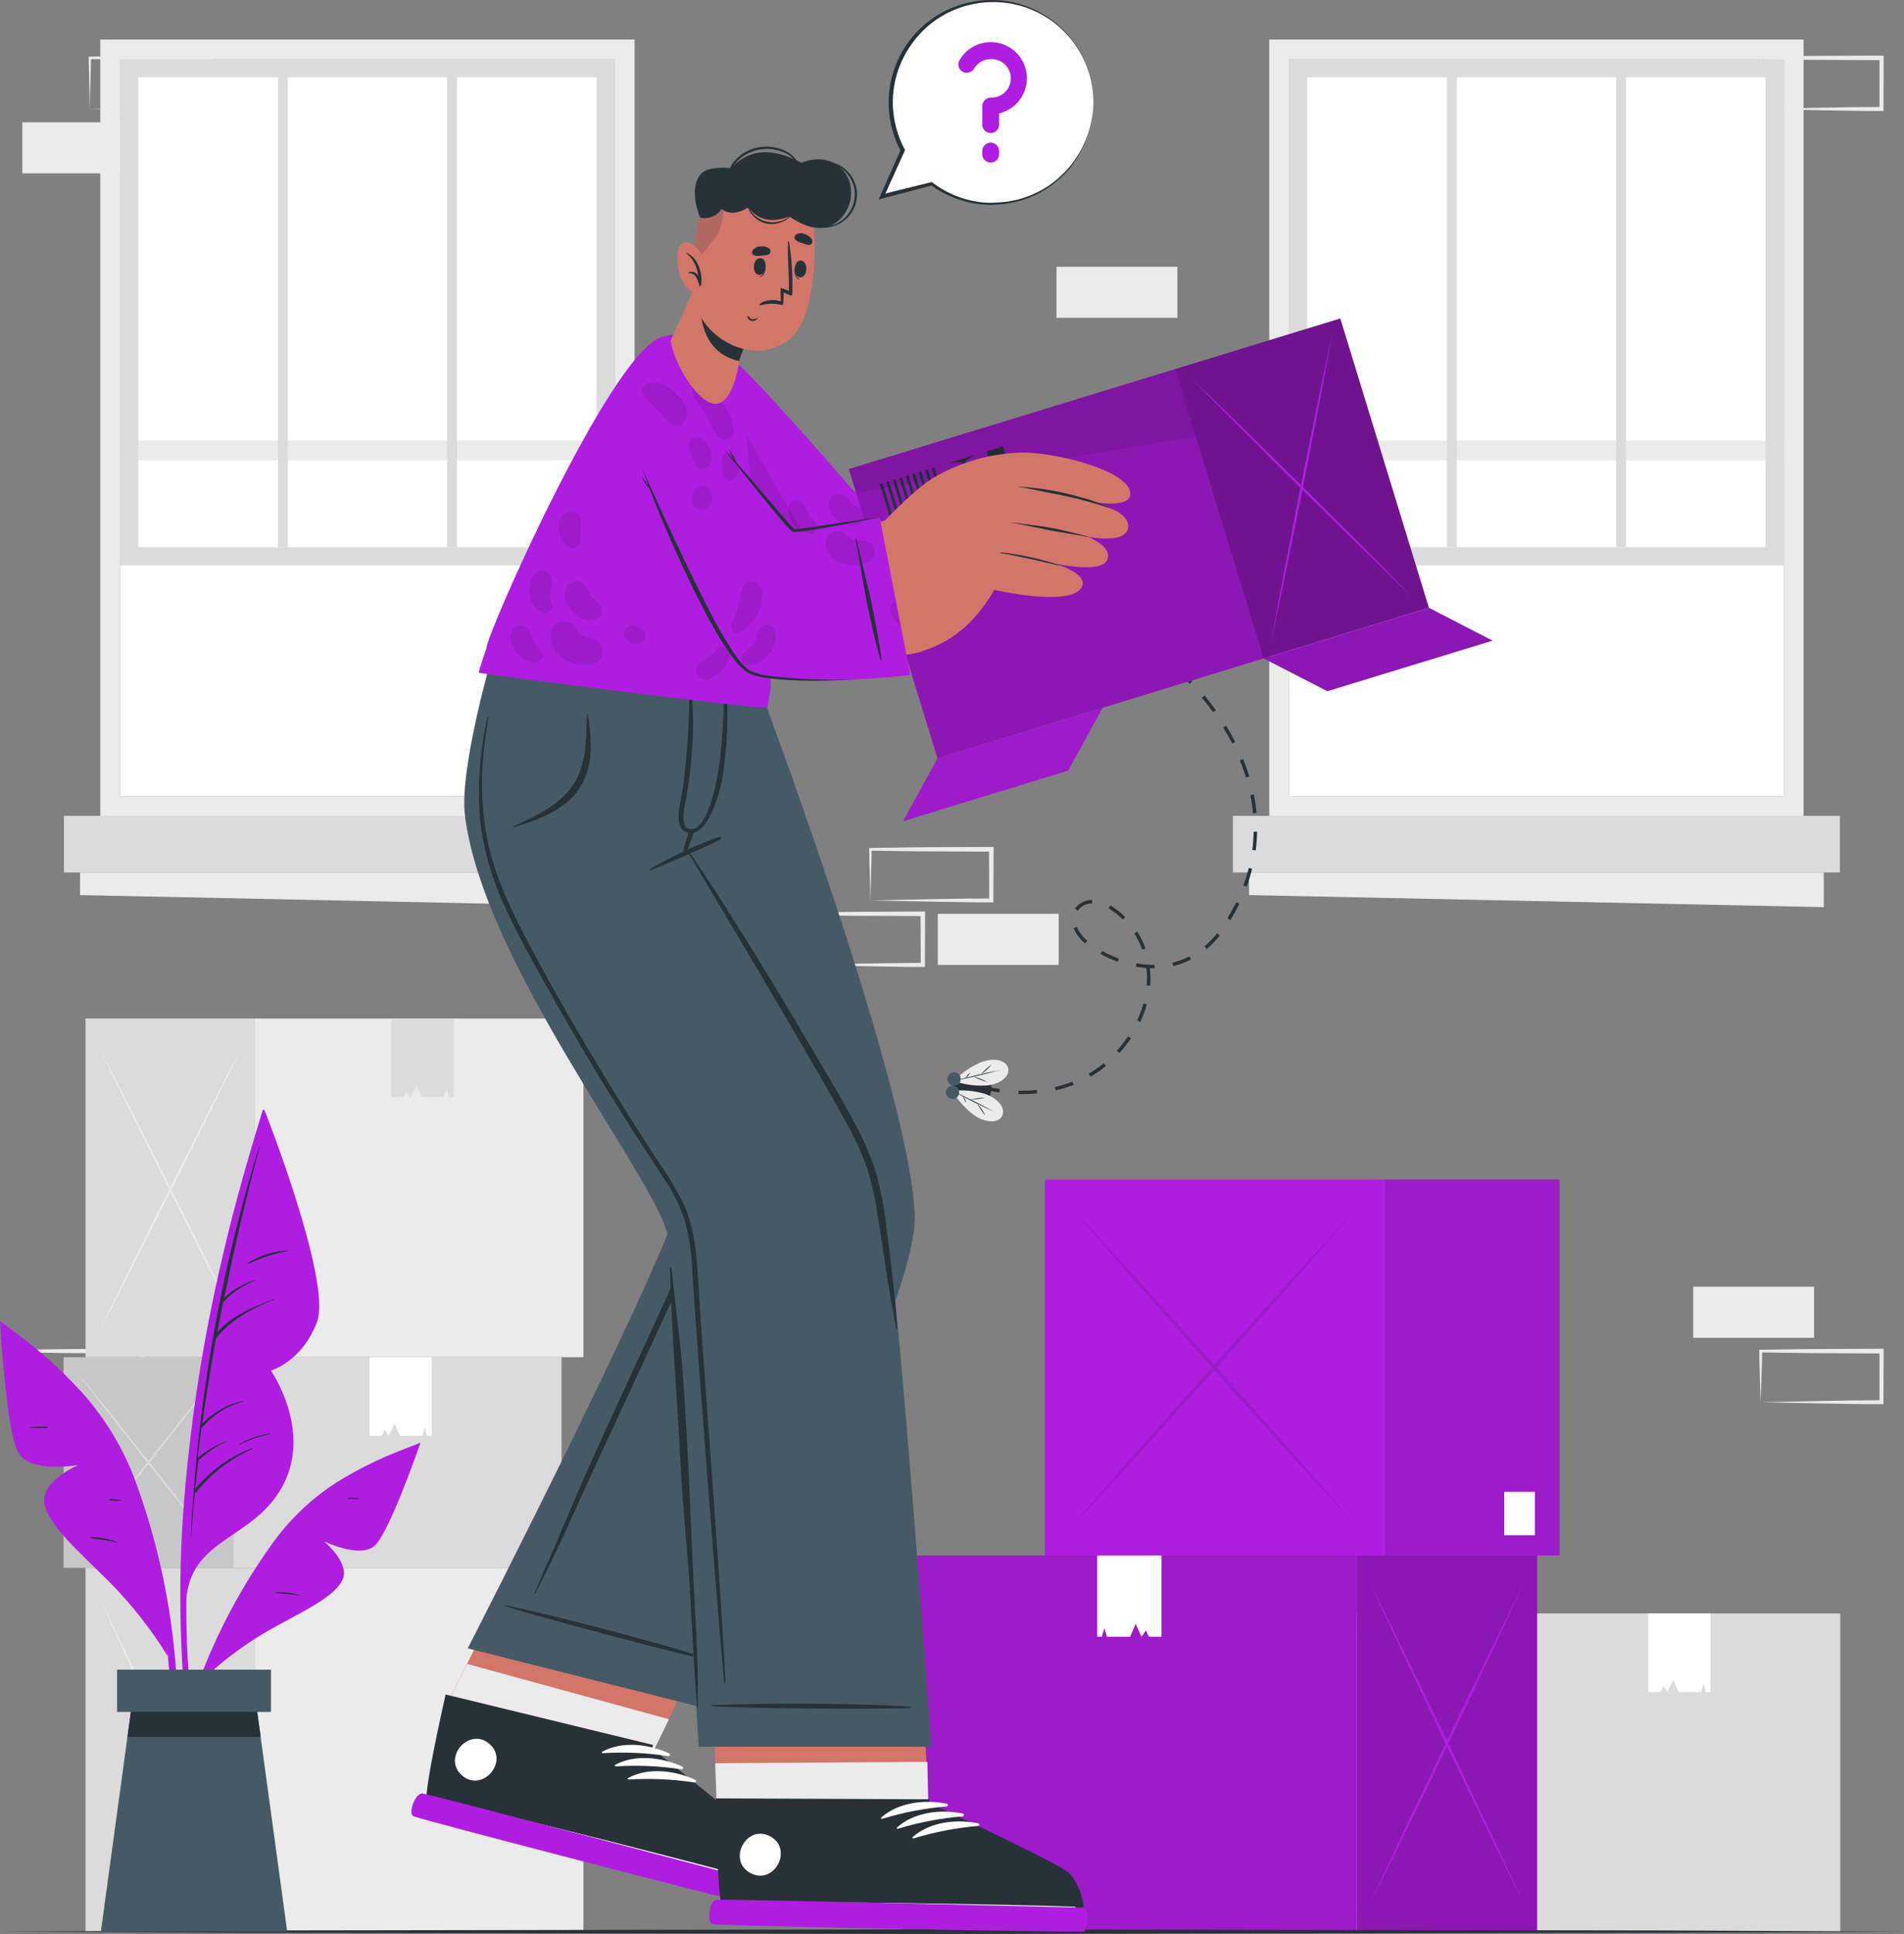 <svg width="2921" height="2967" viewBox="0 0 2921 2967" fill="none" xmlns="http://www.w3.org/2000/svg">
<rect x="0" y="0" width="2921" height="2967" fill="#808080" stroke="none"/>
<path d="M2597.61 2052.09H2783.04V1973.73H2597.61V2052.09Z" fill="#EBEBEB"/>
<path d="M2701.11 2150.9L2794.59 2148.94L2840.67 2148.17C2856.01 2147.82 2871.27 2148.17 2886.54 2147.75L2883.39 2150.9V2072.54L2886.89 2076.04L2794.17 2075.62C2763.29 2075.62 2732.34 2074.78 2701.46 2074.43L2703.35 2072.54C2703.35 2085.35 2702.79 2098.24 2702.44 2111.26L2701.11 2150.9ZM2701.11 2150.9L2699.85 2112.45C2699.5 2099.43 2699.01 2086.19 2698.94 2072.89V2070.44H2700.9C2731.78 2070.02 2762.73 2069.32 2793.61 2069.25L2886.33 2068.83H2889.83V2072.33L2889.41 2150.69V2153.84H2886.33C2870.71 2153.84 2855.03 2153.84 2839.41 2153.49L2792.77 2152.72L2701.11 2150.9Z" fill="#EBEBEB"/>
<path d="M1335.32 1381.24L1428.88 1379.28L1474.88 1378.51C1490.22 1378.16 1505.48 1378.51 1520.75 1378.16L1517.6 1381.24L1517.25 1302.88L1520.75 1306.38L1428.03 1305.96C1397.15 1305.96 1366.2 1305.19 1335.32 1304.77L1337.21 1302.88C1337.21 1315.7 1336.65 1328.58 1336.3 1341.68L1335.32 1381.24ZM1335.32 1381.24L1334.34 1342.17C1333.99 1329.14 1333.57 1315.91 1333.43 1302.6V1300.71H1335.39C1366.27 1300.36 1397.22 1299.59 1428.1 1299.52L1520.82 1299.1H1524.32V1302.6L1523.97 1380.96V1384.18H1520.89C1505.27 1384.18 1489.59 1384.18 1474.04 1383.76L1427.33 1382.99L1335.32 1381.24Z" fill="#EBEBEB"/>
<path d="M1438.75 1480.05H1624.18V1401.69H1438.75V1480.05Z" fill="#EBEBEB"/>
<path d="M1230.28 1480.05L1323.84 1478.09L1369.91 1477.32C1385.25 1476.97 1400.44 1477.32 1415.71 1476.97L1412.63 1480.05L1412.21 1401.69L1415.71 1405.19L1323 1404.77C1292.11 1404.77 1261.23 1404 1230.28 1403.58L1232.24 1401.69C1232.24 1414.5 1231.61 1427.39 1231.33 1440.48L1230.28 1480.05ZM1230.28 1480.05L1229.3 1441.25C1229.3 1428.23 1228.53 1414.99 1228.39 1401.69V1399.8H1230.28C1261.23 1399.8 1292.11 1398.68 1323 1398.61L1415.71 1398.19H1419.28V1401.69L1418.93 1480.05V1483.2H1415.78C1400.16 1483.2 1384.48 1483.2 1368.93 1482.78L1322.3 1482.01L1230.28 1480.05Z" fill="#EBEBEB"/>
<path d="M1620.82 487.571H1806.25V409.212H1620.82V487.571Z" fill="#EBEBEB"/>
<path d="M34.242 2150.9L127.797 2148.94L173.874 2148.17C189.14 2147.82 204.405 2148.17 219.671 2147.75L216.59 2150.9L216.17 2072.54L219.671 2076.04L126.957 2075.62C96.075 2075.62 65.124 2074.78 34.242 2074.43L36.133 2072.54C36.133 2085.35 35.573 2098.24 35.223 2111.26L34.242 2150.9ZM34.242 2150.9L33.262 2112.45C32.912 2099.43 32.492 2086.19 32.352 2072.89V2070.44H34.242C65.124 2070.02 96.075 2069.32 126.957 2069.25L219.671 2068.83H223.172V2072.33V2150.69V2153.84H220.021C204.405 2153.84 188.719 2153.84 173.174 2153.49L126.536 2152.72L34.242 2150.9Z" fill="#EBEBEB"/>
<path d="M137.673 167.133L231.227 165.172L277.304 164.402C292.64 164.052 307.836 164.402 323.101 163.982L320.02 167.133L319.6 88.704L323.101 92.205L230.387 91.785C199.506 91.785 168.624 90.945 137.673 90.594L139.634 88.704C139.634 101.518 139.003 114.403 138.653 127.498L137.673 167.133ZM137.673 167.133L136.903 128.338C136.903 115.314 136.132 102.079 135.992 88.774V86.883H137.883C168.834 86.533 199.716 85.763 230.597 85.693L323.311 85.272H326.883V88.704L325.972 167.133V170.284H322.821C307.206 170.284 291.52 170.284 275.974 169.864L229.337 169.093L137.673 167.133Z" fill="#EBEBEB"/>
<path d="M34.243 265.939H219.672V187.581L34.243 187.581V265.939Z" fill="#EBEBEB"/>
<path d="M2701.11 167.133L2794.59 165.172L2840.67 164.402C2856.01 164.052 2871.27 164.402 2886.54 163.982L2883.39 167.133V88.774L2886.89 92.275L2794.17 91.855C2763.29 91.855 2732.34 91.015 2701.46 90.665L2703.35 88.774C2703.35 101.588 2702.79 114.473 2702.44 127.568L2701.11 167.133ZM2701.11 167.133L2699.85 128.338C2699.5 115.314 2699.01 102.079 2698.94 88.774V86.883H2700.9C2731.78 86.533 2762.73 85.763 2793.61 85.693L2886.33 85.272H2889.83V88.704L2889.62 167.133V170.284H2886.54C2870.92 170.284 2855.24 170.284 2839.62 169.864L2792.98 169.093L2701.11 167.133Z" fill="#EBEBEB"/>
<path d="M895.071 2404.95H391.234V2962.85H895.071V2404.95Z" fill="#EBEBEB"/>
<path d="M131.158 2962.92H391.305L391.305 2404.95H131.158L131.158 2962.92Z" fill="#DBDBDB"/>
<path d="M149.016 2924.75C168.343 2885.07 187.437 2845.39 206.297 2805.71L262.948 2685.05L318.968 2564.54C337.642 2524.3 355.942 2483.92 373.869 2443.39C354.542 2483.08 335.448 2522.87 316.588 2562.79L260.147 2682.81L204.126 2803.33C185.499 2843.62 167.129 2884.09 149.016 2924.75Z" fill="#EBEBEB"/>
<path d="M149.016 2443.39C167.129 2483.96 185.429 2524.34 203.916 2564.54L259.937 2685.05L316.378 2805.08C335.285 2844.99 354.378 2884.67 373.659 2924.12C355.545 2883.6 337.245 2843.22 318.758 2802.98L262.738 2682.46L206.297 2562.44C187.39 2522.76 168.296 2483.08 149.016 2443.39Z" fill="#EBEBEB"/>
<path d="M895.071 1562.33H391.234V2081.78H895.071V1562.33Z" fill="#EBEBEB"/>
<path d="M131.158 2081.85H391.305L391.305 1562.33H131.158L131.158 2081.85Z" fill="#DBDBDB"/>
<path d="M600.398 1682.91H611.112H619.095L623.647 1673.6L630.089 1682.91L638.773 1663.8L647.036 1682.91H670.634H681.348L685.27 1670.17L688.911 1682.91H695.914V1562.33H600.398V1682.91Z" fill="#DBDBDB"/>
<path d="M149.016 2048.73C168.343 2011.85 187.437 1974.73 206.297 1937.39L262.738 1825.35L318.758 1713.3C337.432 1675.96 355.732 1638.35 373.659 1600.49C354.332 1637.47 335.238 1674.53 316.378 1711.69L259.937 1823.39L203.916 1935.43C185.429 1973.19 167.129 2010.96 149.016 2048.73Z" fill="#EBEBEB"/>
<path d="M149.016 1600.77C167.129 1638.45 185.429 1675.96 203.916 1713.3L259.937 1825.35L316.378 1937.39C335.285 1974.73 354.378 2011.8 373.659 2048.59C355.545 2010.87 337.245 1973.26 318.758 1935.78L262.738 1823.73L206.297 1712.04C187.39 1674.84 168.296 1637.75 149.016 1600.77Z" fill="#EBEBEB"/>
<path d="M424.424 2049.57H480.375V1993.62H424.424V2049.57Z" fill="white"/>
<path d="M861.532 2081.85H357.695V2404.95H861.532V2081.85Z" fill="#DBDBDB"/>
<path d="M97.549 2404.95H357.695L357.695 2081.85H97.549L97.549 2404.95Z" fill="#C7C7C7"/>
<path d="M566.859 2202.44H577.503H585.556L590.108 2193.12L596.55 2202.44L605.234 2183.32L613.497 2202.44H637.025H647.809L651.661 2189.69L655.372 2202.44H662.375V2081.85H566.859V2202.44Z" fill="white"/>
<path d="M115.469 2385.55C134.749 2362.21 153.843 2338.66 172.75 2314.9L229.191 2243.89L285.212 2172.53C303.605 2148.73 321.882 2124.82 340.042 2100.83C320.808 2124.17 301.714 2147.72 282.761 2171.48L226.32 2242.56L170.299 2313.85C151.859 2337.8 133.582 2361.7 115.469 2385.55Z" fill="#DBDBDB"/>
<path d="M115.469 2101.04C133.629 2125.03 151.929 2148.94 170.369 2172.74L226.39 2244.1L282.831 2315.11C301.504 2338.73 320.551 2362.21 339.972 2385.55C321.905 2361.56 303.628 2337.66 285.141 2313.85L229.121 2242.56L172.68 2171.48C153.82 2148.05 134.749 2124.57 115.469 2101.04Z" fill="#DBDBDB"/>
<path d="M2823.23 2474.84H2319.4V2962.92H2823.23V2474.84Z" fill="#DBDBDB"/>
<path d="M2059.32 2962.92H2319.47V2474.84H2059.32V2962.92Z" fill="#C7C7C7"/>
<path d="M2528.56 2595.42H2539.21H2547.26L2551.81 2586.11L2558.25 2595.42L2566.94 2576.3L2575.2 2595.42H2598.73H2609.51L2613.43 2582.61L2617.08 2595.42H2624.08V2474.84H2528.56V2595.42Z" fill="white"/>
<path d="M2077.18 2933.86C2096.46 2898.42 2115.55 2862.85 2134.46 2827.14L2190.9 2719.86L2246.92 2612.16C2265.6 2576.16 2283.87 2540.08 2301.75 2503.9C2282.52 2539.33 2263.43 2574.9 2244.47 2610.62L2188.03 2717.83L2132.36 2825.6C2113.87 2861.59 2095.48 2897.68 2077.18 2933.86Z" fill="#DBDBDB"/>
<path d="M2077.18 2503.9C2095.34 2540.08 2113.64 2576.16 2132.08 2612.16L2187.75 2719.86L2244.19 2827.14C2263.1 2862.85 2282.19 2898.42 2301.47 2933.86C2283.41 2897.63 2265.13 2861.54 2246.64 2825.6L2190.62 2717.83L2134.18 2610.62C2115.46 2574.9 2096.46 2539.33 2077.18 2503.9Z" fill="#DBDBDB"/>
<path d="M1947.21 60.693V1251.83H2766.93V60.693H1947.21ZM2736.68 1221.23H1977.46V90.594H2736.68V1221.23Z" fill="#EBEBEB"/>
<path d="M2736.68 90.595H1977.46V1221.23H2736.68V90.595Z" fill="white"/>
<path d="M1977.46 706.052L2736.68 706.052V675.801L1977.46 675.801V706.052Z" fill="#EBEBEB"/>
<path d="M1891.47 1338.25L2822.6 1338.25V1251.41H1891.47V1338.25Z" fill="#DBDBDB"/>
<path d="M1916.19 1372.98L2797.95 1391.47V1338.25H1916.19V1372.98Z" fill="#EBEBEB"/>
<path d="M1977.46 90.595H2736.68V867.392H1977.46V90.595ZM2708.67 118.605H2005.47V839.382H2708.67V118.605Z" fill="#DBDBDB"/>
<path d="M2494.39 90.595H2479.27V839.382H2494.39V90.595Z" fill="#DBDBDB"/>
<path d="M2234.88 90.595H2219.75V839.382H2234.88V90.595Z" fill="#DBDBDB"/>
<path d="M153.844 60.693V1251.83H973.567V60.693H153.844ZM943.316 1221.23H184.095V90.594H943.316V1221.23Z" fill="#EBEBEB"/>
<path d="M943.322 90.595H184.102V1221.23H943.322V90.595Z" fill="white"/>
<path d="M184.099 706.052L943.32 706.052V675.801L184.099 675.801V706.052Z" fill="#EBEBEB"/>
<path d="M98.108 1338.25L1029.24 1338.25V1251.41H98.108V1338.25Z" fill="#DBDBDB"/>
<path d="M122.828 1372.98L1004.59 1391.47V1338.25H122.828V1372.98Z" fill="#EBEBEB"/>
<path d="M184.102 90.595H943.322V867.392H184.102V90.595ZM915.312 118.605H212.112V839.382H915.312V118.605Z" fill="#DBDBDB"/>
<path d="M701.032 90.595H685.906V839.382H701.032V90.595Z" fill="#DBDBDB"/>
<path d="M441.516 90.595H426.391V839.382H441.516V90.595Z" fill="#DBDBDB"/>
<path d="M2081.59 2385.9H1383.57V2962.64H2081.59V2385.9Z" fill="#AF1EE0"/>
<path opacity="0.1" d="M2081.59 2385.9H1383.57V2962.64H2081.59V2385.9Z" fill="black"/>
<path d="M2358.19 2385.97H2081.59V2962.71H2358.19V2385.97Z" fill="#AF1EE0"/>
<path opacity="0.2" d="M2358.19 2385.97H2081.59V2962.71H2358.19V2385.97Z" fill="black"/>
<path d="M2339.07 2922.93C2318.62 2881.94 2298.34 2840.81 2278.22 2799.55L2218.21 2675.46L2158.96 2550.88C2139.36 2509.29 2119.91 2467.55 2100.63 2425.68C2121.17 2466.71 2141.48 2507.84 2161.56 2549.06L2221.5 2673.15L2280.74 2797.73C2300.44 2839.32 2319.88 2881.06 2339.07 2922.93Z" fill="#AF1EE0"/>
<path d="M2339.07 2425.68C2319.84 2467.69 2300.39 2509.43 2280.74 2550.88L2221.5 2675.46L2161.56 2799.55C2141.43 2840.77 2121.13 2881.9 2100.63 2922.93C2119.91 2880.92 2139.36 2839.18 2158.96 2797.73L2218.21 2673.15L2278.22 2549.13C2298.34 2507.82 2318.62 2466.67 2339.07 2425.68Z" fill="#AF1EE0"/>
<path d="M1781.95 2510.55H1770.95H1762.62L1757.93 2500.96L1751.28 2510.55L1742.24 2490.8L1733.77 2510.55H1709.4H1698.27L1694.21 2497.38L1690.42 2510.55H1683.21V2385.97H1781.95V2510.55Z" fill="white"/>
<path d="M2123.67 1809.24H1602.89V2385.9H2123.67V1809.24Z" fill="#AF1EE0"/>
<path d="M2392.57 1809.24H2123.67V2385.97H2392.57V1809.24Z" fill="#AF1EE0"/>
<path opacity="0.1" d="M2392.57 1809.24H2123.67V2385.97H2392.57V1809.24Z" fill="black"/>
<g opacity="0.1">
<path d="M2085.51 2346.2C2047.28 2305.16 2009.37 2264.04 1971.79 2222.81L1859.54 2098.45L1748.97 1973.87C1712.27 1932.28 1675.95 1890.54 1640.01 1848.67C1678.29 1889.7 1716.2 1930.85 1753.73 1972.12L1865.77 2096.14L1976.34 2220.71C2013.18 2262.49 2049.57 2304.32 2085.51 2346.2Z" fill="black"/>
<path d="M2085.51 1848.95C2049.52 1890.96 2013.2 1932.7 1976.55 1974.15L1865.98 2098.45L1753.94 2222.53C1716.59 2263.76 1678.69 2304.88 1640.22 2345.92C1676.21 2303.9 1712.53 2262.17 1749.18 2220.71L1859.54 2096.42L1971.58 1972.4C2009.26 1931.09 2047.23 1889.93 2085.51 1848.95Z" fill="black"/>
</g>
<path d="M2354.76 2288.36H2307.63V2354.88H2354.76V2288.36Z" fill="white"/>
<path d="M0 2962.92L365.115 2961.17L730.23 2960.61L1460.39 2959.42L2190.55 2960.61L2555.67 2961.17L2920.78 2962.92L2555.67 2964.6L2190.55 2965.23L1460.39 2966.42L730.23 2965.23L365.115 2964.6L0 2962.92Z" fill="#263238"/>
<path d="M1738.54 976.632C1734.62 974.111 1730.69 971.66 1726.77 969.279L1729.5 964.728L1741.41 972.22L1738.54 976.632Z" fill="#263238"/>
<path d="M1567.53 1678.29H1562.49V1673.04C1571.84 1673.25 1581.2 1672.9 1590.5 1671.99L1591.06 1677.24C1583.43 1677.8 1575.45 1678.29 1567.53 1678.29ZM1619.49 1672.55L1618.37 1667.44C1627.48 1665.37 1636.42 1662.64 1645.12 1659.24L1647.01 1664.15C1638.06 1667.58 1628.86 1670.34 1619.49 1672.41V1672.55ZM1672.92 1651.54L1670.33 1646.99C1678.38 1642.29 1686.04 1636.95 1693.23 1631.02L1696.59 1635.02C1689.18 1641.2 1681.26 1646.75 1672.92 1651.61V1651.54ZM1717.25 1615.13L1713.4 1611.56C1719.68 1604.65 1725.46 1597.3 1730.69 1589.57L1735.04 1592.51C1729.67 1600.52 1723.72 1608.12 1717.25 1615.27V1615.13ZM1749.32 1567.58L1744.56 1565.34C1748.55 1556.91 1751.81 1548.14 1754.29 1539.15L1759.34 1540.55C1756.79 1549.86 1753.44 1558.93 1749.32 1567.65V1567.58ZM1764.45 1512.12L1759.2 1511.7C1759.2 1507.92 1759.69 1504.07 1759.69 1500.36C1759.67 1495.16 1759.36 1489.97 1758.77 1484.81C1753.33 1484.44 1747.9 1483.77 1742.53 1482.78L1743.44 1477.6C1751.99 1479.14 1760.66 1479.94 1769.35 1479.98H1771.17V1485.23H1769.28H1764.03C1764.59 1490.3 1764.87 1495.4 1764.87 1500.5C1764.94 1504.28 1764.73 1508.27 1764.45 1512.19V1512.12ZM1799.95 1481.73L1798.76 1476.62C1807.77 1474.48 1816.49 1471.29 1824.74 1467.09L1827.12 1471.78C1818.49 1476.19 1809.37 1479.55 1799.95 1481.8V1481.73ZM1714.66 1475.22C1705.6 1471.95 1696.82 1467.97 1688.4 1463.31L1690.99 1458.76C1699.14 1463.26 1707.64 1467.1 1716.41 1470.24L1714.66 1475.22ZM1752.33 1456.73C1749.26 1447.97 1745.22 1439.59 1740.29 1431.73L1744.7 1428.93C1749.89 1437.1 1754.12 1445.84 1757.3 1454.98L1752.33 1456.73ZM1851.21 1455.61L1847.85 1451.62C1854.95 1445.62 1861.45 1438.93 1867.25 1431.66L1871.31 1434.95C1865.32 1442.56 1858.59 1449.56 1851.21 1455.82V1455.61ZM1664.66 1447.21L1663.19 1445.81C1656.26 1439.72 1650.74 1432.19 1647.01 1423.75L1651.92 1421.79C1655.33 1429.51 1660.4 1436.4 1666.76 1441.95L1668.16 1443.21L1664.66 1447.21ZM1887.55 1411.42L1883.07 1408.69C1887.97 1400.57 1892.52 1392.24 1896.52 1384.04L1901.28 1386.35C1897.22 1394.69 1892.59 1403.16 1887.55 1411.42ZM1722.85 1410.37C1716.45 1404.18 1709.41 1398.68 1701.84 1393.99L1700.79 1393.29L1703.52 1388.8L1704.64 1389.5C1712.45 1394.43 1719.71 1400.18 1726.28 1406.66L1722.85 1410.37ZM1653.32 1396.86L1648.97 1393.92C1651.97 1389.7 1655.95 1386.28 1660.56 1383.94C1665.17 1381.6 1670.27 1380.41 1675.44 1380.47V1385.72C1671.14 1385.7 1666.89 1386.69 1663.04 1388.63C1659.19 1390.56 1655.86 1393.38 1653.32 1396.86ZM1912.41 1359.95L1907.51 1358.13C1910.75 1349.34 1913.53 1340.39 1915.84 1331.31L1920.88 1332.57C1918.63 1341.86 1915.82 1351 1912.48 1359.95H1912.41ZM1926.42 1304.42L1921.16 1303.72C1922.42 1294.43 1923.14 1285.08 1923.34 1275.71H1928.59C1928.4 1285.32 1927.67 1294.9 1926.42 1304.42ZM1922.36 1247.7C1921.51 1238.3 1920.18 1228.95 1918.36 1219.69L1923.55 1218.64C1925.37 1228.02 1926.73 1237.49 1927.61 1247L1922.36 1247.7ZM1911.5 1192.66C1908.84 1183.84 1905.69 1174.95 1902.05 1166.12L1906.95 1164.16C1910.59 1173.05 1913.95 1182.16 1916.54 1191.12L1911.5 1192.66ZM1890.49 1140.49C1886.29 1132.3 1881.6 1124.04 1876.49 1115.91L1880.97 1113.18C1886.01 1121.38 1890.77 1129.78 1894.98 1138.11L1890.49 1140.49ZM1861.01 1092.45C1855.62 1084.89 1849.81 1077.4 1843.79 1070.12L1847.85 1066.76C1853.94 1074.11 1859.82 1081.74 1865.28 1089.37L1861.01 1092.45ZM1825.16 1048.9C1818.79 1041.9 1812.06 1035.38 1805.2 1028.94L1808.77 1025.09C1815.78 1031.67 1822.78 1038.46 1828.94 1045.33L1825.16 1048.9ZM1784.05 1010.17C1777.05 1004.22 1769.42 998.34 1761.93 992.738L1765.01 988.536C1772.64 994.138 1780.2 1000.09 1787.42 1006.18L1784.05 1010.17Z" fill="#263238"/>
<path d="M1533.15 1675.77C1528.44 1675.19 1523.76 1674.34 1519.14 1673.25L1520.4 1668.14C1520.4 1668.14 1525.44 1669.4 1533.85 1670.59L1533.15 1675.77Z" fill="#263238"/>
<path d="M1462.49 1665.34C1459.2 1693.35 1516.41 1709.03 1520.75 1672.34C1525.09 1635.65 1465.78 1637.12 1462.49 1665.34Z" fill="#263238"/>
<path d="M1537.42 1711.69C1532.1 1722.27 1513.26 1723.74 1493.79 1710.15C1480.57 1700.06 1469.4 1687.53 1460.88 1673.25C1477.35 1671.53 1493.98 1672.98 1509.9 1677.52C1532.94 1685.29 1543.02 1700.98 1537.42 1711.69Z" fill="#EBEBEB"/>
<path d="M1461.09 1673.25C1472.16 1678.22 1483.01 1683.61 1493.87 1688.94C1504.72 1694.26 1515.43 1699.93 1526.01 1705.81C1514.94 1700.84 1504.09 1695.45 1493.24 1690.13C1482.38 1684.8 1471.67 1679.13 1461.09 1673.25Z" fill="#263238"/>
<path d="M1511.93 1711.48C1509.42 1708.57 1507.08 1705.5 1504.93 1702.31C1502.81 1699.14 1500.9 1695.84 1499.19 1692.44C1501.7 1695.35 1504.04 1698.42 1506.19 1701.61C1508.32 1704.77 1510.24 1708.07 1511.93 1711.48Z" fill="#263238"/>
<path d="M1488.4 1686.91C1492.25 1685.9 1496.15 1685.11 1500.09 1684.52C1504.06 1683.96 1508.06 1683.61 1512.07 1683.47C1504.31 1685.4 1496.38 1686.55 1488.4 1686.91Z" fill="#263238"/>
<path d="M1482.31 1691.53C1479.9 1688.53 1478.18 1685.04 1477.27 1681.3C1479.67 1684.3 1481.4 1687.79 1482.31 1691.53Z" fill="#263238"/>
<path d="M1546.67 1638.38C1543.94 1626.82 1526.01 1621.08 1503.95 1629.76C1488.73 1636.54 1474.94 1646.17 1463.34 1658.12C1479.08 1663.57 1495.72 1665.95 1512.35 1665.13C1535.95 1663.17 1549.47 1650.28 1546.67 1638.38Z" fill="#EBEBEB"/>
<path d="M1463.34 1658.12C1475.24 1655.88 1487.07 1653.08 1498.84 1650.35C1510.6 1647.62 1522.37 1644.68 1533.85 1641.39C1522.02 1643.63 1510.18 1646.43 1498.42 1649.16C1486.65 1651.89 1475.03 1654.83 1463.34 1658.12Z" fill="#263238"/>
<path d="M1521.67 1632.63C1518.62 1634.8 1515.7 1637.14 1512.91 1639.64C1510.13 1642.25 1507.49 1645.01 1505 1647.9C1508.08 1645.77 1511 1643.43 1513.75 1640.9C1516.55 1638.3 1519.19 1635.54 1521.67 1632.63Z" fill="#263238"/>
<path d="M1492.95 1651.12C1500.05 1654.81 1507.51 1657.75 1515.22 1659.87C1508.14 1656.15 1500.67 1653.22 1492.95 1651.12Z" fill="#263238"/>
<path d="M1488.4 1645.24C1486.87 1646.38 1485.49 1647.7 1484.27 1649.16C1483.06 1650.66 1482 1652.28 1481.12 1653.99C1482.64 1652.83 1484.03 1651.49 1485.25 1650C1486.52 1648.57 1487.58 1646.97 1488.4 1645.24Z" fill="#263238"/>
<path d="M1462.49 1665.34C1464.5 1665.57 1466.39 1666.39 1467.93 1667.7C1469.47 1669.01 1470.59 1670.74 1471.14 1672.68C1471.69 1674.63 1471.66 1676.69 1471.05 1678.61C1470.43 1680.53 1469.26 1682.23 1467.68 1683.49C1466.1 1684.75 1464.18 1685.51 1462.17 1685.68C1460.16 1685.85 1458.14 1685.42 1456.37 1684.44C1454.6 1683.47 1453.16 1681.99 1452.23 1680.2C1451.3 1678.41 1450.93 1676.38 1451.15 1674.37C1451.46 1671.67 1452.83 1669.21 1454.96 1667.52C1457.08 1665.82 1459.79 1665.04 1462.49 1665.34Z" fill="#455A64"/>
<path d="M1464.87 1644.96C1466.21 1645.12 1467.5 1645.53 1468.68 1646.19C1469.86 1646.85 1470.89 1647.73 1471.73 1648.79C1472.56 1649.84 1473.18 1651.05 1473.55 1652.35C1473.92 1653.64 1474.03 1655 1473.87 1656.34C1473.71 1657.68 1473.29 1658.97 1472.64 1660.15C1471.98 1661.32 1471.1 1662.36 1470.04 1663.19C1468.99 1664.03 1467.78 1664.65 1466.48 1665.02C1465.18 1665.38 1463.83 1665.49 1462.49 1665.34C1459.79 1665.02 1457.32 1663.64 1455.63 1661.51C1453.95 1659.38 1453.18 1656.66 1453.49 1653.96C1453.81 1651.26 1455.18 1648.79 1457.32 1647.1C1459.45 1645.41 1462.17 1644.64 1464.87 1644.96Z" fill="#455A64"/>
<path d="M830.158 2324.7C830.158 2324.7 680.863 2623.64 680.793 2623.64C668.468 2685.33 658.804 2739.74 656.353 2768.31C656.317 2768.48 656.317 2768.64 656.353 2768.8C655.061 2775.43 655.325 2782.26 657.124 2788.76C657.088 2788.92 657.088 2789.09 657.124 2789.25C673.02 2805.36 1163.62 2918.31 1182.32 2916.49C1201.01 2914.67 1197.02 2861.94 1181.48 2842.4C1165.93 2822.86 997.38 2695.35 997.38 2695.35L1143.31 2395.92L830.158 2324.7Z" fill="#D3766A"/>
<path d="M1174.9 2916.77C1156.48 2918.59 673.233 2805.57 657.407 2789.53C657.384 2789.37 657.384 2789.21 657.407 2789.04C655.574 2782.55 655.287 2775.71 656.567 2769.09C656.508 2768.93 656.508 2768.75 656.567 2768.6C658.948 2740.02 668.681 2685.61 680.936 2623.85L716.649 2552.29L1026.23 2637.16L997.663 2695.84C997.663 2695.84 1158.72 2823.08 1174.34 2842.89C1189.95 2862.71 1193.39 2915.02 1174.9 2916.77Z" fill="#EBEBEB"/>
<path d="M1181.62 2908.93C1162.92 2910.33 671.132 2784.98 655.446 2768.32C649.424 2762.08 663.499 2689.33 683.036 2601.93L683.667 2599.2L1001.86 2676.58L1000.39 2681.9C1000.39 2681.9 1167.13 2814.11 1182.46 2834.28C1197.8 2854.45 1200.25 2907.6 1181.62 2908.93Z" fill="#263238"/>
<path d="M1180.85 2888.41C1098.5 2865.3 764.059 2779.59 680.868 2762.92C680.168 2762.92 680.028 2763.27 680.868 2763.48C762.028 2788.2 1097.17 2871.18 1180.71 2889.53C1182.32 2890.16 1182.6 2888.9 1180.85 2888.41Z" fill="white"/>
<path d="M1026.79 2689.68C995.7 2675.25 954.525 2670.07 923.713 2687.02C922.523 2687.65 923.713 2689.33 924.554 2689.26C958.299 2687.14 992.175 2688.64 1025.6 2693.74C1026.09 2693.77 1026.58 2693.63 1026.98 2693.35C1027.38 2693.06 1027.68 2692.65 1027.81 2692.18C1027.95 2691.71 1027.93 2691.2 1027.74 2690.75C1027.56 2690.29 1027.22 2689.92 1026.79 2689.68Z" fill="white"/>
<path d="M1046.68 2709.84C1015.66 2695.49 974.483 2690.31 943.602 2707.18C942.412 2707.81 943.602 2709.49 944.512 2709.49C978.258 2707.34 1012.14 2708.84 1045.56 2713.97C1046.07 2714.02 1046.58 2713.89 1047 2713.6C1047.43 2713.31 1047.73 2712.88 1047.87 2712.38C1048 2711.89 1047.95 2711.36 1047.74 2710.9C1047.52 2710.43 1047.15 2710.06 1046.68 2709.84Z" fill="white"/>
<path d="M1066.64 2730.08C1035.55 2715.66 994.374 2710.47 963.563 2727.35C962.372 2728.05 963.563 2729.73 964.473 2729.66C998.196 2727.55 1032.05 2729.05 1065.45 2734.14C1065.94 2734.17 1066.43 2734.03 1066.83 2733.75C1067.23 2733.47 1067.53 2733.06 1067.66 2732.59C1067.8 2732.11 1067.78 2731.61 1067.59 2731.15C1067.41 2730.7 1067.07 2730.32 1066.64 2730.08Z" fill="white"/>
<path d="M1193.6 2893.24C1201.51 2898.84 1192.05 2927.9 1185.12 2928.67C1178.19 2929.44 642.561 2790.37 634.088 2785.96C625.615 2781.55 637.239 2749.76 648.093 2750.95C658.947 2752.14 1193.6 2893.24 1193.6 2893.24Z" fill="#AF1EE0"/>
<path d="M750.819 2674.97C719.727 2648.08 677.852 2696.4 708.803 2723.36C739.755 2750.32 781.98 2701.93 750.819 2674.97Z" fill="white"/>
<path d="M717.562 2528.41L1076.38 2618.88C1076.38 2618.88 1410.82 2015.33 1403.33 1861.9C1393.03 1650.28 1144.58 999.601 1144.58 999.601H847.11C847.11 999.601 1044.51 1703.01 1047.24 1821.35C1048.43 1883.26 717.562 2528.41 717.562 2528.41Z" fill="#455A64"/>
<path d="M1091.71 2546.05C1072.59 2538.42 901.796 2489.12 774.349 2462.02C774.209 2462.07 774.087 2462.16 774 2462.28C773.914 2462.4 773.867 2462.54 773.867 2462.69C773.867 2462.83 773.914 2462.98 774 2463.1C774.087 2463.22 774.209 2463.31 774.349 2463.35C814.474 2477.36 1067.69 2544.09 1091.43 2547.38C1091.99 2547.59 1092.55 2546.61 1091.71 2546.05Z" fill="#263238"/>
<path d="M1071.89 1670.24C1048.22 1570.94 1022.87 1471.93 996.263 1373.54C969.653 1275.15 941.153 1175.86 909.851 1078.24C906.07 1066.27 902.078 1054.43 898.227 1042.53C898.116 1042.15 897.857 1041.83 897.509 1041.63C897.161 1041.44 896.752 1041.4 896.371 1041.51C895.991 1041.62 895.67 1041.88 895.479 1042.23C895.289 1042.58 895.245 1042.99 895.356 1043.37C923.366 1140.63 951.377 1237.69 977.917 1335.31C1004.46 1432.92 1029.74 1530.82 1053.54 1629.41C1059.5 1653.78 1065.31 1678.08 1070.98 1702.52C1077.57 1727.57 1082.67 1752.99 1086.25 1778.64C1089.19 1803.15 1087.5 1828 1081.27 1851.89C1074.52 1875.36 1065.68 1898.19 1054.87 1920.09C1011.97 2013.23 969.093 2106.38 926.237 2199.56C883.382 2292.98 876.449 2314.27 835.204 2408.45C830.092 2420.15 824.98 2431.84 820.078 2443.46C820.078 2444.24 820.848 2444.94 821.269 2444.09C868.186 2351.8 875.399 2329.6 919.305 2235.63C963.211 2141.65 1006.84 2046.56 1050.39 1951.95C1070 1909.24 1093.04 1865.68 1095.98 1817.92C1098.92 1768.07 1083.24 1718.07 1071.89 1670.24Z" fill="#263238"/>
<path d="M1088.13 2442.9L1099.62 2772.03C1101.51 2835.05 1104.24 2890.16 1108.37 2918.52C1108.34 2918.68 1108.34 2918.85 1108.37 2919.01C1108.61 2925.74 1110.38 2932.33 1113.55 2938.27L1113.97 2938.69C1133.09 2950.8 1636.51 2950.52 1654.08 2944.57C1671.66 2938.62 1656.11 2888.2 1636.58 2872.58C1617.04 2856.97 1424.19 2770.91 1424.19 2770.91L1409.55 2442.13L1088.13 2442.9Z" fill="#D3766A"/>
<path d="M1097.24 2704.66C1097.24 2704.66 1099.62 2772.03 1099.62 2772.24C1101.51 2835.26 1104.24 2890.37 1108.38 2918.73C1108.34 2918.89 1108.34 2919.06 1108.38 2919.22C1109.33 2925.82 1111.07 2932.29 1113.56 2938.48L1113.98 2938.9C1133.1 2951.01 1636.51 2950.73 1654.09 2944.78C1671.66 2938.83 1656.12 2888.41 1636.58 2872.79C1617.04 2857.18 1424.19 2771.12 1424.19 2771.12L1422.72 2702.56L1097.24 2704.66Z" fill="#EBEBEB"/>
<path d="M1654.36 2944.22C1636.58 2949.89 1129.17 2942.05 1109.98 2929.44C1102.98 2924.75 1099.48 2850.8 1098.22 2761.38V2758.58L1425.66 2759.98V2765.58C1425.66 2765.58 1618.58 2855.43 1638.12 2871.46C1657.66 2887.5 1672.22 2938.76 1654.36 2944.22Z" fill="#263238"/>
<path d="M1648.97 2924.75C1563.47 2921.32 1218.24 2915.58 1133.44 2918.73C1132.74 2918.73 1132.74 2919.22 1133.44 2919.22C1218.1 2924.47 1563.4 2927.48 1648.97 2926.22C1650.72 2925.8 1650.79 2924.75 1648.97 2924.75Z" fill="white"/>
<path d="M1452.97 2766.84C1419.43 2759.84 1378.12 2764.53 1352.07 2787.85C1351.02 2788.76 1352.07 2790.16 1353.47 2789.88C1385.8 2780.01 1419.08 2773.61 1452.76 2770.76C1453.17 2770.63 1453.53 2770.38 1453.79 2770.05C1454.05 2769.71 1454.2 2769.3 1454.22 2768.88C1454.24 2768.45 1454.14 2768.03 1453.91 2767.67C1453.69 2767.3 1453.36 2767.02 1452.97 2766.84Z" fill="white"/>
<path d="M1477.06 2781.83C1443.45 2774.83 1402.2 2779.59 1376.15 2803.19C1375.1 2804.1 1376.15 2805.5 1377.49 2805.15C1409.83 2795.27 1443.14 2788.89 1476.85 2786.1C1477.36 2786.04 1477.83 2785.8 1478.18 2785.42C1478.52 2785.05 1478.73 2784.56 1478.75 2784.05C1478.78 2783.54 1478.62 2783.04 1478.31 2782.63C1478 2782.23 1477.56 2781.94 1477.06 2781.83Z" fill="white"/>
<path d="M1501.08 2796.89C1467.53 2789.88 1426.29 2794.58 1400.17 2817.89C1399.19 2818.8 1400.17 2820.2 1401.57 2819.92C1433.9 2810.06 1467.19 2803.66 1500.87 2800.81C1501.27 2800.68 1501.63 2800.43 1501.89 2800.09C1502.15 2799.75 1502.3 2799.34 1502.32 2798.92C1502.35 2798.49 1502.24 2798.07 1502.02 2797.71C1501.79 2797.35 1501.47 2797.06 1501.08 2796.89Z" fill="white"/>
<path d="M1662.42 2926.15C1671.45 2929.79 1669 2960.26 1662.42 2962.57C1655.84 2964.88 1102.21 2953.88 1093.18 2951.64C1084.15 2949.4 1087.79 2915.72 1098.78 2914.11C1109.78 2912.5 1662.42 2926.15 1662.42 2926.15Z" fill="#AF1EE0"/>
<path d="M1181.13 2816.56C1144.64 2797.59 1115.09 2854.31 1151.65 2873.28C1188.2 2892.26 1217.68 2835.54 1181.13 2816.56Z" fill="white"/>
<path d="M1140.87 999.04C1139.54 1005.13 1065.38 1298.33 1056.14 1303.79C1045.63 1310.02 1325.6 1686.69 1358.79 1871.63C1379.8 1989.91 1428.81 2679.31 1428.81 2679.31H1071.82C1071.82 2679.31 1036.81 2093.82 1025.18 1900.9C1020.63 1826.05 739.829 1479.98 713.149 1249.24C704.746 1176.56 756.986 998.76 756.986 998.76L1140.87 999.04Z" fill="#455A64"/>
<path d="M1062.79 2400.75C1058.59 2303.76 1054.74 2206.57 1047.66 2109.72C1043.67 2054.82 1035.83 2001.67 1030.37 1946.98C1030.37 1944.11 1027.78 1943.41 1027.85 1946.35C1030.37 2043.76 1038.42 2140.11 1043.6 2237.45C1048.78 2334.78 1053.75 2357.47 1059.29 2454.53C1062.37 2509.43 1065.1 2564.33 1069.37 2619.16C1069.42 2619.3 1069.51 2619.42 1069.63 2619.51C1069.74 2619.59 1069.89 2619.64 1070.04 2619.64C1070.18 2619.64 1070.33 2619.59 1070.45 2619.51C1070.57 2619.42 1070.66 2619.3 1070.7 2619.16C1070.91 2521.68 1067.06 2498.08 1062.79 2400.75Z" fill="#263238"/>
<path d="M1359.13 1876.25C1356.08 1850.64 1351.12 1825.29 1344.29 1800.42C1336.93 1776.31 1327.25 1752.97 1315.37 1730.74C1291.07 1684.1 1263.41 1639.01 1236.73 1593.7C1210.05 1548.39 1182.25 1502.11 1154.1 1456.87C1138.27 1431.47 1122.38 1406.1 1106.41 1380.75C1090.16 1355.19 1073.01 1330.12 1056.27 1304.91C1056.14 1304.7 1055.93 1304.55 1055.69 1304.49C1055.45 1304.43 1055.19 1304.47 1054.98 1304.6C1054.76 1304.73 1054.61 1304.94 1054.55 1305.18C1054.49 1305.42 1054.53 1305.68 1054.66 1305.89C1081.97 1351.69 1109 1397.56 1136.31 1443.35C1163.62 1489.15 1190.51 1535.09 1217.4 1581.03C1244.29 1626.96 1270.41 1671.5 1295.76 1717.44C1308.24 1739.25 1318.99 1762.01 1327.9 1785.5C1336.19 1809.85 1342.22 1834.91 1345.9 1860.36C1355.42 1919.67 1363.2 1979.4 1375.1 2038.15C1375.15 2038.29 1375.23 2038.42 1375.35 2038.5C1375.47 2038.59 1375.62 2038.64 1375.76 2038.64C1375.91 2038.64 1376.06 2038.59 1376.18 2038.5C1376.29 2038.42 1376.38 2038.29 1376.43 2038.15C1372.72 1984.09 1366.28 1929.96 1359.13 1876.25Z" fill="#263238"/>
<path d="M1397.37 2618.11C1376.99 2615.45 1221.46 2610.06 1091.35 2615.66C1090.51 2615.66 1090.58 2616.92 1091.35 2616.99C1133.72 2620.7 1373.28 2622.38 1397.16 2619.58C1397.79 2619.51 1398.07 2618.25 1397.37 2618.11Z" fill="#263238"/>
<path d="M1102.7 1283.77C1066.33 1297.02 1031.18 1313.42 997.662 1332.78C997.374 1332.91 997.149 1333.15 997.038 1333.45C996.926 1333.74 996.937 1334.07 997.067 1334.36C997.197 1334.65 997.436 1334.87 997.731 1334.98C998.026 1335.1 998.354 1335.08 998.642 1334.95C1034.08 1319.69 1070.28 1305.12 1104.87 1287.97C1105.43 1287.68 1105.85 1287.18 1106.04 1286.58C1106.23 1285.99 1106.17 1285.34 1105.89 1284.78C1105.6 1284.22 1105.1 1283.8 1104.5 1283.61C1103.91 1283.42 1103.26 1283.48 1102.7 1283.77Z" fill="#263238"/>
<path d="M1113.42 1041.06C1113.42 1039.86 1111.18 1039.58 1111.18 1041.06C1111.18 1080.62 1109.2 1120.17 1105.23 1159.54C1103.54 1177.82 1088.84 1278.58 1057.19 1271.58C1051.87 1270.32 1049.2 1265.14 1048.36 1257.09C1048.45 1246.63 1049.86 1236.23 1052.57 1226.13C1056.07 1205.13 1058.87 1184.12 1060.69 1162.48C1064.4 1122.72 1063.98 1082.69 1059.43 1043.02C1059.37 1042.79 1059.24 1042.59 1059.05 1042.45C1058.87 1042.31 1058.64 1042.23 1058.41 1042.23C1058.18 1042.23 1057.96 1042.31 1057.77 1042.45C1057.59 1042.59 1057.46 1042.79 1057.4 1043.02C1058.31 1098.13 1055.08 1153.23 1047.73 1207.86C1043.74 1234.12 1030.51 1273.68 1058.03 1277.88C1085.55 1282.08 1104.11 1215.77 1107.47 1197.63C1116.23 1145.92 1118.23 1093.29 1113.42 1041.06Z" fill="#263238"/>
<path d="M1058.03 1273.75C1055.22 1280.59 1052.88 1287.61 1051.02 1294.76C1049.01 1300.25 1048.01 1306.07 1048.08 1311.92C1048.12 1312.15 1048.22 1312.38 1048.39 1312.55C1048.55 1312.73 1048.76 1312.86 1049 1312.91C1049.23 1312.96 1049.48 1312.94 1049.7 1312.85C1049.93 1312.76 1050.12 1312.61 1050.25 1312.41C1053.56 1307.24 1056.04 1301.6 1057.61 1295.67C1060.06 1289.16 1062.58 1282.78 1064.61 1276.2C1064.93 1275.33 1064.9 1274.36 1064.51 1273.52C1064.12 1272.67 1063.41 1272.01 1062.54 1271.69C1061.67 1271.36 1060.7 1271.4 1059.86 1271.78C1059.01 1272.17 1058.35 1272.88 1058.03 1273.75Z" fill="#263238"/>
<path d="M1072.94 1995.02C1069.58 1945.16 1069.79 1892.57 1048.57 1846.35C1037.3 1823.83 1024.33 1802.2 1009.78 1781.65C995.307 1759.52 981.022 1737.28 966.923 1714.92C910.902 1625.49 856.842 1534.25 807.614 1440.76C783.875 1395.74 762.027 1349.24 750.123 1299.52C738.514 1247.2 736.309 1193.23 743.611 1140.14C745.291 1126.91 747.112 1113.74 749.283 1100.58C749.29 1100.4 749.235 1100.22 749.127 1100.08C749.019 1099.94 748.865 1099.84 748.691 1099.8C748.518 1099.76 748.335 1099.78 748.175 1099.86C748.014 1099.93 747.886 1100.07 747.812 1100.23C736.291 1150.72 732.349 1202.64 736.118 1254.29C741.507 1303.67 755.414 1351.74 777.223 1396.37C798.931 1443.36 824.771 1488.59 850.26 1533.62C876.543 1580.3 903.596 1626.31 931.42 1671.64C959.43 1716.88 988.281 1761.2 1017.2 1805.74C1031.95 1826.74 1043.45 1849.86 1051.3 1874.29C1057.67 1899.79 1061.33 1925.9 1062.23 1952.16C1069.23 2062.38 1097.24 2428.83 1107.19 2538.49C1108.38 2552.5 1109.64 2566.5 1110.97 2580.51C1110.93 2580.65 1110.92 2580.8 1110.95 2580.95C1110.98 2581.1 1111.04 2581.24 1111.13 2581.36C1111.22 2581.48 1111.34 2581.58 1111.48 2581.64C1111.61 2581.71 1111.76 2581.75 1111.91 2581.75C1112.06 2581.75 1112.21 2581.71 1112.35 2581.64C1112.48 2581.58 1112.6 2581.48 1112.69 2581.36C1112.78 2581.24 1112.85 2581.1 1112.87 2580.95C1112.9 2580.8 1112.9 2580.65 1112.86 2580.51C1108.66 2470.42 1080.16 2104.89 1072.94 1995.02Z" fill="#263238"/>
<path d="M901.587 1095.68C901.587 1094.91 900.327 1095.19 900.327 1095.68C899.277 1126.28 900.327 1157.93 888.353 1186.71C877.569 1213.25 855.861 1231.88 831.562 1245.81C817.43 1253.74 802.865 1260.87 787.935 1267.17C786.885 1267.66 787.305 1269.34 788.496 1268.99C816.506 1260.03 845.427 1250.29 868.885 1231.53C893.955 1211.36 904.949 1182.16 906.139 1150.65C906.569 1132.21 905.043 1113.79 901.587 1095.68Z" fill="#263238"/>
<path d="M1056.97 596.881C1097.03 719.847 1205.22 929.294 1243.87 954.573C1278.11 976.912 1439.24 951.983 1509.97 934.966C1536.3 928.594 1477.06 727.9 1448.98 735.252C1415.3 744.076 1314.95 766.694 1307.67 761.092C1300.38 755.49 1199.2 630.844 1127.49 557.457C1062.22 491.002 1041.85 550.384 1056.97 596.881Z" fill="#D3766A"/>
<path d="M1494.49 936.507C1508.01 934.827 1622.36 929.505 1674.81 901.004C1702.82 885.809 1774.32 835.53 1767.18 817.463C1760.66 801.007 1737.69 809.971 1737.69 809.971C1737.69 809.971 1769.28 787.072 1760.03 764.244C1750.79 741.415 1712.63 758.572 1712.63 758.572C1712.63 758.572 1743.37 732.662 1732.51 710.604C1721.66 688.546 1686.23 712.144 1686.23 712.144C1686.23 712.144 1715.43 689.806 1698.83 675.381C1678.8 658.014 1629.57 705.352 1596.31 716.416C1588.75 718.937 1439.73 756.611 1439.73 756.611L1494.49 936.507Z" fill="#D3766A"/>
<path d="M1684.97 711.514C1648.7 746.177 1626.78 755.07 1578.32 764.874C1577.41 764.874 1577.48 766.554 1578.32 766.414C1626.64 761.162 1655.7 753.95 1686.58 713.195C1688.26 711.164 1686.65 709.834 1684.97 711.514Z" fill="#263238"/>
<path d="M1711.44 757.731C1670.62 790.503 1646.95 800.307 1596.95 814.312C1596.25 814.312 1596.53 815.783 1597.3 815.643C1647.44 805.979 1676.29 798.136 1712.77 760.042C1714.45 758.362 1713.33 756.261 1711.44 757.731Z" fill="#263238"/>
<path d="M1735.24 810.531C1693.23 839.381 1667.95 851.356 1617.67 858.709C1617.43 858.709 1617.2 858.804 1617.02 858.975C1616.85 859.146 1616.76 859.377 1616.76 859.619C1616.76 859.86 1616.85 860.092 1617.02 860.263C1617.2 860.433 1617.43 860.529 1617.67 860.529C1669.7 858.008 1701.7 843.373 1735.8 811.931C1738.32 809.97 1737.83 808.78 1735.24 810.531Z" fill="#263238"/>
<path d="M1400.66 763.053C1400.66 763.053 1442.33 715.925 1465.16 699.259C1487.99 682.593 1596.11 651.782 1604.09 674.75C1614.38 704.441 1555.49 734.482 1524.75 745.406C1524.75 745.406 1548.63 814.032 1510.74 844.703C1472.86 875.374 1400.66 763.053 1400.66 763.053Z" fill="#D3766A"/>
<path d="M1604.3 683.924C1594.15 717.746 1552.83 729.511 1523.77 742.325C1523.34 742.511 1522.96 742.794 1522.66 743.153C1522.36 743.511 1522.14 743.935 1522.03 744.391C1521.93 744.846 1521.93 745.321 1522.03 745.777C1522.14 746.233 1522.35 746.657 1522.65 747.017C1530.77 776.428 1533.57 820.264 1512.99 845.053C1512.43 845.754 1513.34 846.734 1514.04 846.104C1539.74 822.575 1540.44 779.229 1529.51 747.577C1559.55 734.903 1600.45 721.248 1604.58 684.064C1604.65 683.924 1604.37 683.924 1604.3 683.924Z" fill="#263238"/>
<path d="M1494.43 971.029L1441.63 730.561L1310.96 754.299C1259.42 695.268 1156.41 577.274 1114.89 541.841C1065.87 500.245 1033.8 531.477 1051.86 594.5C1092.69 738.544 1212.08 950.022 1243.31 969.979C1288.62 999.04 1494.43 971.029 1494.43 971.029Z" fill="#AF1EE0"/>
<path opacity="0.1" d="M1307.88 827.477C1314.35 828.883 1320.94 829.657 1327.56 829.788C1341.56 831.678 1347.72 852.336 1334.98 860.179C1328.29 864.301 1320.72 866.797 1312.89 867.466C1305.06 868.135 1297.18 866.958 1289.88 864.03C1275.88 858.568 1264.04 844.983 1267.05 829.017C1267.58 826.041 1268.86 823.25 1270.78 820.917C1272.7 818.583 1275.19 816.786 1278.01 815.7C1280.83 814.615 1283.88 814.277 1286.87 814.721C1289.86 815.165 1292.68 816.375 1295.06 818.233C1298.94 821.823 1303.25 824.927 1307.88 827.477ZM1271.75 770.266C1266.7 794.074 1303.54 814.522 1322.37 801.847C1323.89 800.697 1325.13 799.22 1326 797.525C1326.87 795.83 1327.35 793.961 1327.39 792.057C1327.44 790.152 1327.06 788.262 1326.27 786.526C1325.49 784.79 1324.32 783.253 1322.86 782.03C1317.33 777.548 1312.71 776.848 1307.81 772.786C1306.1 771.448 1304.59 769.868 1303.33 768.095C1300.55 764.266 1296.99 761.068 1292.89 758.711C1290.76 757.8 1288.45 757.384 1286.13 757.496C1283.81 757.607 1281.55 758.243 1279.52 759.356C1277.48 760.468 1275.72 762.028 1274.38 763.917C1273.03 765.807 1272.13 767.978 1271.75 770.266ZM1212.99 771.526C1205.43 781.4 1211.1 796.245 1217.76 805.208C1220.75 809.672 1224.88 813.262 1229.71 815.612C1234.54 817.962 1239.92 818.987 1245.28 818.583C1247.23 818.308 1249.06 817.475 1250.55 816.182C1252.04 814.889 1253.13 813.193 1253.67 811.298C1254.22 809.404 1254.21 807.391 1253.64 805.502C1253.07 803.614 1251.96 801.931 1250.46 800.657C1246.25 797.454 1242.88 793.271 1240.65 788.472C1237.36 781.049 1235.19 771.456 1226.65 768.235C1224.32 767.275 1221.74 767.077 1219.29 767.668C1216.84 768.259 1214.63 769.609 1212.99 771.526ZM1368.1 927.264C1358.23 947.221 1388.27 969.909 1406.48 965.988C1412.57 964.657 1418.45 956.674 1413.06 950.932C1408.72 946.311 1403.53 942.669 1399.47 937.767C1394.5 931.815 1391.77 924.182 1384 921.171C1381.07 919.947 1377.79 919.897 1374.83 921.032C1371.87 922.167 1369.46 924.398 1368.1 927.264ZM1086.04 682.523C1084.31 679.244 1081.93 676.359 1079.03 674.05C1082.96 684.087 1087.09 694.147 1091.43 704.231C1091.66 696.637 1089.8 689.126 1086.04 682.523ZM1125.04 661.515C1123.67 644.217 1116.91 627.784 1105.71 614.528C1097.31 603.674 1082.75 586.518 1067.34 590.229C1065.7 590.74 1064.27 591.766 1063.26 593.153C1062.26 594.541 1061.72 596.216 1061.74 597.932C1060.76 609.766 1074.34 622.441 1080.22 631.894C1087.23 643.799 1092.76 656.964 1100.32 668.798C1101.9 671.231 1104.23 673.087 1106.95 674.09C1109.67 675.092 1112.65 675.187 1115.43 674.36C1118.21 673.532 1120.65 671.828 1122.38 669.5C1124.11 667.172 1125.05 664.347 1125.04 661.445V661.515ZM1120.49 736.793C1123.23 736.652 1125.85 735.637 1127.96 733.898C1130.08 732.158 1131.58 729.786 1132.25 727.13C1133.34 721.693 1132.98 716.066 1131.2 710.813C1130.16 705.812 1127.73 701.203 1124.2 697.509C1122.94 696.339 1121.39 695.518 1119.71 695.125C1118.04 694.733 1116.29 694.782 1114.64 695.27C1112.98 695.757 1111.49 696.664 1110.29 697.904C1109.1 699.143 1108.24 700.672 1107.81 702.34C1107.25 706.429 1107.25 710.576 1107.81 714.665C1107.81 716.416 1107.81 718.166 1107.81 719.987C1107.78 722.625 1108.06 725.259 1108.66 727.83C1109.41 730.388 1110.97 732.635 1113.1 734.237C1115.23 735.839 1117.82 736.711 1120.49 736.723V736.793Z" fill="#030402"/>
<path d="M1448.7 950.022C1442.68 936.017 1427.69 873.834 1424.4 858.358C1421.11 842.883 1408.92 780.279 1405.35 764.384C1405.35 763.473 1406.33 762.983 1406.54 763.823C1410.32 779.509 1427.2 841.272 1430.91 856.678C1434.62 872.083 1448.56 934.196 1449.54 949.812C1449.55 949.867 1449.55 949.925 1449.55 949.981C1449.54 950.037 1449.52 950.091 1449.49 950.14C1449.43 950.238 1449.33 950.309 1449.22 950.337C1449.11 950.365 1448.99 950.348 1448.89 950.289C1448.8 950.229 1448.73 950.134 1448.7 950.022Z" fill="#263238"/>
<path opacity="0.1" d="M1327.35 983.074C1290.58 983.074 1258.3 979.573 1243.32 969.979C1211.87 949.672 1092.48 738.894 1051.38 594.57C1041.01 558.437 1047.24 532.668 1063.63 525.175L1327.35 983.074Z" fill="black"/>
<path d="M734.782 1032.02C735.693 1033.35 1172.65 1089.37 1177.35 1085.31C1179.82 1073.15 1181.57 1060.85 1182.6 1048.48C1182.6 1048.48 1142.54 572.723 1121.82 544.782C1103.68 520.413 1048.64 502.767 1011.17 518.663C932.535 551.995 744.236 977.052 746.266 994.839C746.126 994.629 733.662 1030.34 734.782 1032.02Z" fill="#AF1EE0"/>
<path opacity="0.1" d="M892.344 974.112C899.083 977.384 906.117 980.01 913.352 981.954C927.917 987.767 929.248 1012.07 913.352 1016.97C904.902 1019.65 895.942 1020.32 887.188 1018.92C878.433 1017.52 870.127 1014.09 862.933 1008.91C848.928 999.111 839.894 980.904 847.457 964.658C848.845 961.567 851.005 958.884 853.729 956.869C856.454 954.854 859.651 953.574 863.013 953.152C866.375 952.73 869.789 953.18 872.927 954.46C876.065 955.739 878.821 957.804 880.93 960.456C884.851 965.008 887.232 971.03 892.344 974.112ZM868.395 901.775C856.421 926.494 891.083 958.776 915.102 950.023C917.114 949.218 918.912 947.958 920.354 946.341C921.797 944.724 922.844 942.794 923.414 940.703C923.984 938.613 924.062 936.419 923.64 934.293C923.219 932.168 922.309 930.169 920.984 928.455C916.223 922.082 911.321 920.051 906.979 914.449C905.481 912.513 904.277 910.366 903.408 908.077C901.338 903.188 898.314 898.76 894.515 895.052C886.182 886.999 872.807 892.671 868.395 901.775ZM827.92 875.445C814.825 880.347 811.464 897.993 812.444 910.458C812.646 916.513 814.45 922.406 817.673 927.537C820.897 932.667 825.423 936.85 830.791 939.659C832.817 940.564 835.062 940.863 837.254 940.519C839.446 940.175 841.491 939.204 843.143 937.723C844.795 936.241 845.982 934.313 846.561 932.171C847.141 930.029 847.087 927.766 846.407 925.654C844.184 920.055 843.413 913.984 844.166 908.007C845.356 899.044 848.928 888.54 842.976 880.487C841.319 878.166 838.971 876.428 836.266 875.522C833.562 874.616 830.641 874.589 827.92 875.445ZM971.473 958.776C968.158 958.492 964.861 959.487 962.256 961.558C959.652 963.628 957.939 966.616 957.468 969.91C957.109 973.448 957.998 977.001 959.979 979.954C961.961 982.908 964.912 985.076 968.322 986.086C973.097 987.662 978.252 987.662 983.027 986.086C985.471 985.12 987.485 983.305 988.7 980.974C990.105 978.719 990.675 976.043 990.31 973.411C989.922 970.956 988.797 968.676 987.084 966.875C985.37 965.074 983.15 963.837 980.717 963.327C980.276 962.746 979.757 962.228 979.176 961.787C976.953 960.06 974.278 959.014 971.473 958.776ZM864.123 789.803C852.359 801.848 857.121 829.228 870.566 838.471C872.297 839.787 874.342 840.627 876.498 840.908C878.654 841.189 880.847 840.902 882.857 840.073C884.868 839.245 886.627 837.905 887.959 836.187C889.292 834.469 890.151 832.432 890.453 830.278C890.66 827.504 890.66 824.719 890.453 821.945C890.453 818.934 890.033 817.043 890.453 814.943C891.501 808.955 891.713 802.852 891.083 796.806C890.539 793.939 889.192 791.285 887.198 789.154C885.204 787.022 882.646 785.501 879.821 784.768C876.996 784.034 874.021 784.118 871.242 785.009C868.463 785.901 865.994 787.563 864.123 789.803ZM788.145 964.028C771.969 983.215 798.649 1016.13 819.587 1016.76C826.59 1016.76 835.203 1009.75 830.861 1002.05C827.36 995.889 822.668 990.428 819.587 984.055C815.806 976.212 814.895 967.039 807.192 961.717C804.32 959.605 800.75 958.669 797.211 959.098C793.672 959.528 790.43 961.291 788.145 964.028ZM1174.48 957.936C1171.84 958.33 1169.38 959.5 1167.41 961.295C1165.44 963.091 1164.05 965.431 1163.41 968.019C1161.17 975.792 1160.89 982.725 1155.08 989.027C1148.79 993.975 1143.14 999.692 1138.27 1006.04C1137.46 1007.63 1137.08 1009.4 1137.15 1011.18C1137.23 1012.96 1137.77 1014.69 1138.71 1016.2C1139.66 1017.71 1140.98 1018.95 1142.55 1019.8C1144.12 1020.64 1145.88 1021.07 1147.66 1021.03C1159.89 1019.53 1171.08 1013.42 1178.96 1003.94C1177.56 990.638 1176.16 975.022 1174.55 957.655L1174.48 957.936ZM1139.47 900.164C1135.54 909.688 1136.24 920.472 1132.95 930.415C1130.06 939.531 1126.63 948.464 1122.66 957.165C1119.72 963.468 1125.6 973.411 1133.23 970.05C1145.65 965.285 1155.8 956.005 1161.66 944.07C1166.99 933.076 1172.87 914.59 1167.76 902.895C1162.64 891.201 1145.28 886.089 1139.33 899.884L1139.47 900.164ZM1099.55 995.609C1093.73 1003.13 1086.29 1009.23 1077.77 1013.47C1075.74 1014.1 1073.87 1015.15 1072.28 1016.56C1070.69 1017.97 1069.42 1019.7 1068.55 1021.63C1067.68 1023.57 1067.23 1025.67 1067.23 1027.79C1067.23 1029.92 1067.69 1032.02 1068.56 1033.95C1069.44 1035.89 1070.71 1037.62 1072.31 1039.02C1073.9 1040.42 1075.77 1041.47 1077.8 1042.1C1079.83 1042.72 1081.97 1042.91 1084.08 1042.65C1086.19 1042.38 1088.21 1041.67 1090.03 1040.57C1097.27 1037.46 1103.75 1032.8 1109 1026.92C1114.25 1021.04 1118.15 1014.08 1120.42 1006.53C1123.71 994.419 1107.32 986.506 1099.41 995.329L1099.55 995.609ZM1035.55 652.483C1039.46 653.31 1043.54 652.592 1046.93 650.477C1050.33 648.362 1052.77 645.015 1053.75 641.138C1057.67 626.083 1044.23 610.607 1033.59 601.224C1022.94 591.84 1007.96 583.297 993.041 588.129C991.055 588.772 989.267 589.912 987.846 591.441C986.424 592.969 985.416 594.836 984.918 596.863C984.42 598.89 984.448 601.01 985 603.024C985.551 605.037 986.608 606.876 988.069 608.366C994.582 616.489 1003.62 622.371 1010.55 630.354C1017.48 638.337 1023.22 650.172 1035.41 652.202L1035.55 652.483ZM1089.26 711.935C1095.14 703.461 1090.59 690.927 1086.39 682.874C1084.15 678.432 1080.67 674.734 1076.37 672.23C1073.48 670.379 1069.97 669.745 1066.62 670.467C1063.26 671.188 1060.32 673.206 1058.45 676.081C1056.54 680.063 1056.23 684.628 1057.6 688.826C1058.19 691.022 1058.99 693.157 1059.99 695.198V695.829V696.389C1061.24 703.076 1064.07 709.367 1068.25 714.736C1069.7 716.192 1071.46 717.294 1073.4 717.955C1075.34 718.617 1077.41 718.82 1079.45 718.549C1081.48 718.277 1083.43 717.539 1085.13 716.392C1086.83 715.244 1088.24 713.719 1089.26 711.935ZM1125.39 661.796C1124.02 644.498 1117.26 628.065 1106.06 614.809C1097.66 603.955 1083.09 586.798 1067.69 590.51C1066.05 591.021 1064.62 592.047 1063.61 593.434C1062.6 594.821 1062.07 596.497 1062.09 598.212C1061.11 610.047 1074.69 622.722 1080.57 632.175C1087.58 644.079 1093.11 657.244 1100.67 669.079C1102.32 671.378 1104.65 673.098 1107.33 673.995C1110.02 674.891 1112.92 674.919 1115.62 674.073C1118.31 673.228 1120.68 671.552 1122.37 669.285C1124.06 667.018 1125 664.275 1125.04 661.446L1125.39 661.796ZM1072.52 781.68C1075.08 782.24 1077.73 782.24 1080.29 781.68C1084.18 780.485 1087.46 777.856 1089.47 774.328C1091.35 770.572 1092.29 766.413 1092.2 762.213C1092.07 758.234 1090.99 754.343 1089.05 750.869L1086.74 747.998L1083.65 745.757C1081.73 744.763 1079.6 744.216 1077.43 744.157C1075.26 744.099 1073.11 744.529 1071.13 745.418C1069.15 746.306 1067.4 747.629 1066.01 749.288C1064.61 750.947 1063.6 752.9 1063.07 755C1061.9 759.079 1061.08 763.249 1060.62 767.465L1061.25 771.316C1061.74 773.249 1062.7 775.03 1064.05 776.498C1066.16 778.943 1069.01 780.638 1072.17 781.33L1072.52 781.68ZM1120.84 737.074C1123.57 736.932 1126.19 735.918 1128.31 734.178C1130.43 732.439 1131.93 730.067 1132.6 727.41C1133.69 721.974 1133.33 716.346 1131.55 711.094C1130.51 706.093 1128.08 701.484 1124.55 697.789C1123.29 696.62 1121.74 695.798 1120.06 695.406C1118.39 695.013 1116.64 695.063 1114.98 695.55C1113.33 696.037 1111.84 696.945 1110.64 698.185C1109.44 699.424 1108.59 700.953 1108.16 702.621C1107.6 706.71 1107.6 710.857 1108.16 714.946C1108.16 716.696 1108.16 718.447 1108.16 720.268C1108.13 722.906 1108.41 725.539 1109 728.111C1109.79 730.56 1111.31 732.706 1113.37 734.249C1115.43 735.792 1117.92 736.657 1120.49 736.724L1120.84 737.074Z" fill="#030402"/>
<path d="M1096.26 619.36C1069.58 616.909 1035.41 559.908 1028.89 523.704C1028.47 521.183 1039.12 500.106 1050.81 473.916C1057.82 458.02 1065.38 440.093 1070.98 423.287L1167.9 484.28C1154.82 503.305 1144.12 523.858 1136.03 545.482C1135.31 547.765 1134.79 550.109 1134.49 552.485C1134.52 552.881 1134.52 553.279 1134.49 553.675C1132.04 567.681 1122.1 621.741 1096.26 619.36Z" fill="#D3766A"/>
<path d="M1134.49 552.625C1134.52 553.022 1134.52 553.419 1134.49 553.816C1130.76 553.085 1127.08 552.078 1123.5 550.805C1062.86 528.956 1073.57 449.407 1077.84 427.419L1102 442.685L1168.18 484.7C1155.1 503.718 1144.43 524.273 1136.38 545.903C1135.55 548.081 1134.92 550.332 1134.49 552.625Z" fill="#263238"/>
<path d="M1081.13 311.036C1061.1 347.099 1057.6 462.922 1079.8 493.664C1111.87 538.2 1176.29 555.566 1217.12 514.671C1256.68 474.617 1258.51 323.571 1232.74 294.44C1194.64 251.164 1110.68 257.746 1081.13 311.036Z" fill="#D3766A"/>
<path d="M1174.13 404.66C1174.13 404.66 1173.5 404.66 1173.5 405.36C1173.5 413.343 1172.1 422.447 1164.81 424.828V425.318C1173.71 424.337 1175.39 412.223 1174.13 404.66Z" fill="#263238"/>
<path d="M1167.34 396.117C1154.52 394.716 1152.63 420.346 1164.46 421.676C1176.3 423.007 1178.05 397.307 1167.34 396.117Z" fill="#263238"/>
<path d="M1220.06 407.392C1220.06 407.392 1220.62 407.812 1220.62 408.162C1219.71 416.075 1220.06 425.318 1227 428.469C1227 428.469 1227 429.03 1227 428.96C1218.24 426.999 1217.96 414.744 1220.06 407.392Z" fill="#263238"/>
<path d="M1227.83 399.689C1240.65 399.689 1239.6 425.388 1227.83 425.388C1216.07 425.388 1217.05 399.619 1227.83 399.689Z" fill="#263238"/>
<path d="M1177.7 390.936C1174.13 391.706 1170.69 391.776 1167.19 392.196C1163.57 393.145 1159.73 392.874 1156.27 391.426C1155.26 390.763 1154.5 389.784 1154.11 388.644C1153.72 387.504 1153.71 386.267 1154.1 385.124C1155.25 383.035 1156.93 381.287 1158.97 380.058C1161.01 378.828 1163.34 378.16 1165.72 378.121C1170.56 377.191 1175.57 378.143 1179.73 380.782C1180.59 381.433 1181.26 382.314 1181.64 383.326C1182.03 384.337 1182.12 385.437 1181.91 386.498C1181.7 387.56 1181.19 388.539 1180.44 389.324C1179.7 390.11 1178.75 390.668 1177.7 390.936Z" fill="#263238"/>
<path d="M1239.32 375.81C1235.92 374.856 1232.58 373.71 1229.31 372.379C1225.62 371.684 1222.27 369.788 1219.78 366.987C1219.16 365.96 1218.9 364.756 1219.04 363.563C1219.18 362.371 1219.71 361.259 1220.55 360.404C1222.47 358.942 1224.74 358.027 1227.13 357.756C1229.52 357.484 1231.95 357.867 1234.14 358.864C1238.87 360.159 1242.96 363.15 1245.62 367.267C1246.18 368.244 1246.43 369.36 1246.37 370.481C1246.3 371.602 1245.91 372.68 1245.24 373.583C1244.58 374.487 1243.66 375.178 1242.61 375.573C1241.56 375.969 1240.42 376.051 1239.32 375.81Z" fill="#263238"/>
<path d="M1168.32 467.824C1178.63 465.355 1189.38 465.355 1199.69 467.824C1200.6 467.824 1201.51 466.003 1201.72 465.163L1202.28 448.356C1204.45 449.617 1215.37 455.359 1215.37 452.278C1216.51 424.963 1214.85 397.603 1210.4 370.628C1210.35 370.471 1210.26 370.334 1210.12 370.237C1209.99 370.139 1209.83 370.087 1209.67 370.087C1209.5 370.087 1209.34 370.139 1209.21 370.237C1209.08 370.334 1208.98 370.471 1208.93 370.628C1207.81 395.907 1211.03 421.116 1210.26 446.536C1206.4 444.394 1202.25 442.814 1197.94 441.844C1197.03 441.844 1197.94 459.701 1197.94 462.362C1188.3 459.041 1177.74 459.619 1168.53 463.972C1164.89 466.283 1163.41 469.364 1168.32 467.824Z" fill="#263238"/>
<path d="M1147.59 484.49C1149.34 486.45 1151.09 489.111 1153.89 489.531C1156.84 489.672 1159.77 489.17 1162.51 488.061C1162.51 488.061 1163 488.061 1162.51 488.481C1161.3 489.967 1159.71 491.093 1157.9 491.736C1156.1 492.378 1154.16 492.512 1152.28 492.122C1150.75 491.633 1149.39 490.712 1148.38 489.469C1147.36 488.227 1146.72 486.716 1146.54 485.12C1146.68 484.35 1147.31 484.209 1147.59 484.49Z" fill="#263238"/>
<path opacity="0.2" d="M1114.96 274.272C1113.91 292.269 1109.64 348.08 1100.95 359.424C1092.27 370.768 1073.92 397.168 1064.61 401.44C1065.87 364.256 1071.61 328.893 1081.21 310.406C1089.07 295.594 1100.72 283.127 1114.96 274.272Z" fill="#263238"/>
<path d="M1214.74 328.822C1209.85 333.806 1203.75 337.453 1197.05 339.414C1190.34 341.375 1183.25 341.586 1176.44 340.026C1169.47 338.476 1163.02 335.154 1157.7 330.383C1152.39 325.611 1148.4 319.55 1146.12 312.786C1146.12 312.366 1145.35 312.786 1145.49 312.786C1147.27 320.089 1151.01 326.765 1156.32 332.086C1161.63 337.407 1168.3 341.171 1175.6 342.967C1182.88 344.358 1190.41 343.795 1197.41 341.335C1204.41 338.875 1210.63 334.606 1215.44 328.962C1215.86 329.032 1215.3 328.402 1214.74 328.822Z" fill="#263238"/>
<path d="M1179.59 225.044C1168.83 224.316 1158.06 226.308 1148.27 230.836C1138.48 235.363 1129.99 242.282 1123.57 250.954C1118.11 259.779 1115.79 270.194 1116.99 280.505H1117.9C1118.03 271.457 1120.61 262.614 1125.35 254.91C1130.1 247.206 1136.84 240.927 1144.86 236.738C1153.63 231.831 1163.41 229.018 1173.44 228.52C1183.48 228.022 1193.49 229.852 1202.7 233.867C1211.76 237.602 1219.2 244.425 1223.71 253.124C1224.13 254.035 1225.95 253.615 1225.6 252.704C1219.86 237.439 1201.3 226.094 1179.59 225.044Z" fill="#263238"/>
<path d="M1313.34 286.106C1310.29 274.251 1303.15 263.857 1293.17 256.765C1279.16 246.752 1262.78 246.892 1246.39 247.452C1245.9 247.452 1245.97 248.152 1246.39 248.082C1260.32 246.628 1274.38 249.23 1286.87 255.575C1297.03 261.675 1304.77 271.1 1308.78 282.255C1312.6 293.696 1312.16 306.13 1307.54 317.271C1302.92 328.412 1294.44 337.512 1283.65 342.897C1277.36 345.849 1270.55 347.484 1263.61 347.701C1256.67 347.918 1249.76 346.712 1243.31 344.158C1242.82 344.158 1242.4 344.648 1242.89 344.928C1251.62 348.785 1261.26 350.124 1270.71 348.793C1280.16 347.462 1289.05 343.514 1296.38 337.396C1303.71 331.278 1309.18 323.233 1312.18 314.17C1315.17 305.106 1315.57 295.386 1313.34 286.106Z" fill="#263238"/>
<path d="M1074.13 333.794C1074.13 333.794 1054.8 289.748 1075.46 266.639C1087.16 253.614 1122.31 258.096 1122.31 258.096C1132.81 244.766 1148.17 236.152 1165.02 234.147C1195.07 229.455 1229.31 249.763 1229.31 249.763C1229.31 249.763 1258.58 235.758 1283.72 252.774C1318.73 276.513 1309.98 332.043 1271.74 347.169C1244.85 357.883 1211.38 332.253 1211.38 332.253C1208.02 332.253 1171.75 350.74 1147.87 317.828C1147.87 317.828 1125.18 335.124 1107.04 320.419C1103.59 325.758 1098.59 329.906 1092.7 332.299C1086.81 334.691 1080.33 335.214 1074.13 333.794Z" fill="#263238"/>
<path d="M1085.55 406.972C1085.55 406.972 1067.2 365.867 1049.06 371.959C1030.93 378.051 1039.75 433.932 1057.68 444.856C1059.86 446.375 1062.33 447.44 1064.93 447.989C1067.54 448.537 1070.23 448.557 1072.84 448.048C1075.45 447.538 1077.93 446.51 1080.14 445.023C1082.35 443.537 1084.23 441.623 1085.69 439.394L1085.55 406.972Z" fill="#D3766A"/>
<path d="M1052 387.784V388.274C1064.46 396.327 1069.16 410.263 1071.61 424.198C1071.08 422.696 1070.23 421.327 1069.13 420.185C1068.02 419.042 1066.67 418.154 1065.19 417.581C1063.7 417.009 1062.11 416.765 1060.53 416.868C1058.94 416.971 1057.39 417.417 1055.99 418.175C1055.57 418.175 1055.99 418.946 1055.99 418.946C1058.54 418.651 1061.12 419.169 1063.36 420.427C1065.6 421.684 1067.38 423.617 1068.46 425.948C1070.36 429.736 1071.81 433.731 1072.8 437.853C1072.8 439.183 1075.46 438.973 1075.32 437.853C1078.89 419.786 1070.14 393.106 1052 387.784Z" fill="#263238"/>
<path d="M2056.16 488.555L1302.24 719.482L1438.17 1163.26L2192.09 932.335L2056.16 488.555Z" fill="#AF1EE0"/>
<path opacity="0.2" d="M2056.16 488.555L1302.24 719.482L1438.17 1163.26L2192.09 932.335L2056.16 488.555Z" fill="black"/>
<path opacity="0.2" d="M2056.12 488.558L1802.77 566.163L1938.7 1009.94L2192.06 932.339L2056.12 488.558Z" fill="black"/>
<path d="M2043.99 511.17C2035.45 550.478 2027.14 589.786 2019.06 629.094L1995.18 747.297L1972.07 865.991C1964.51 905.486 1957.13 945.05 1949.95 984.685C1958.49 945.424 1966.8 906.116 1974.87 866.761L1998.75 748.558L2021.86 630.144C2029.42 590.463 2036.8 550.805 2043.99 511.17Z" fill="#AF1EE0"/>
<path d="M2168.42 917.461C2140.41 888.703 2112.15 860.063 2083.62 831.539L1998.19 746.387L1912.2 661.866C1883.44 633.856 1854.55 605.845 1825.51 577.835C1853.52 606.639 1881.79 635.28 1910.31 663.757L1995.74 748.908L2081.73 833.43C2110.54 861.72 2139.43 889.73 2168.42 917.461Z" fill="#AF1EE0"/>
<path d="M1447.04 776.671L1451.2 775.399L1433.33 717.081L1429.18 718.353L1447.04 776.671Z" fill="#263238"/>
<path d="M1437.18 779.633L1441.33 778.361L1423.47 720.043L1419.31 721.315L1437.18 779.633Z" fill="#263238"/>
<path d="M1427.23 782.809L1431.38 781.537L1413.52 723.219L1409.37 724.49L1427.23 782.809Z" fill="#263238"/>
<path d="M1417.38 785.666L1421.53 784.396L1403.68 726.074L1399.53 727.345L1417.38 785.666Z" fill="#263238"/>
<path d="M1407.44 788.753L1411.59 787.481L1393.73 729.163L1389.58 730.435L1407.44 788.753Z" fill="#263238"/>
<path d="M1397.56 791.718L1401.71 790.446L1383.85 732.128L1379.7 733.4L1397.56 791.718Z" fill="#263238"/>
<path d="M1387.56 794.981L1391.71 793.709L1373.85 735.391L1369.7 736.662L1387.56 794.981Z" fill="#263238"/>
<path d="M1377.67 797.924L1381.82 796.651L1363.95 738.336L1359.8 739.609L1377.67 797.924Z" fill="#263238"/>
<path d="M1367.68 801.067L1371.83 799.796L1353.97 741.478L1349.81 742.749L1367.68 801.067Z" fill="#263238"/>
<path d="M1475.31 709.063L1458.09 709.483L1495.41 697.929L1480.84 707.312L1487.43 728.74C1499.26 726.709 1507.24 736.583 1513.27 756.19L1475.94 767.955C1469.92 748.417 1470.97 735.743 1481.89 730.771L1475.31 709.063Z" fill="#263238"/>
<path d="M1512.84 723.978L1522.58 720.967L1513.82 692.397L1538.75 684.764L1547.51 713.334L1557.31 710.323L1544.15 746.877L1512.84 723.978Z" fill="#263238"/>
<path opacity="0.1" d="M1302.27 719.497L1313.41 755.91L1834.54 669.918L1802.75 566.21L1302.27 719.497Z" fill="black"/>
<path d="M2289.78 982.654L2036.36 1060.24L1938.67 1009.96L2192.1 932.306L2289.78 982.654Z" fill="#AF1EE0"/>
<path opacity="0.2" d="M2289.78 982.654L2036.36 1060.24L1938.67 1009.96L2192.1 932.306L2289.78 982.654Z" fill="black"/>
<path d="M1385.4 1259.68L1638.82 1182.02L1691.55 1085.66L1438.13 1163.25L1385.4 1259.68Z" fill="#AF1EE0"/>
<path opacity="0.1" d="M1385.4 1259.68L1638.82 1182.02L1691.55 1085.66L1438.13 1163.25L1385.4 1259.68Z" fill="black"/>
<path d="M968.325 651.012C1005.37 774.888 1108.38 987.136 1146.61 1013.05C1180.29 1036.22 1341.98 1015.15 1412.71 999.811C1439.18 994.139 1384.7 792.044 1356.69 798.696C1322.8 806.749 1221.89 826.707 1214.75 821.175C1207.6 815.643 1109.71 688.125 1039.68 613.338C976.098 545.273 954.32 604.164 968.325 651.012Z" fill="#D3766A"/>
<path d="M1342.12 815.152C1342.12 815.152 1395.69 754.79 1433.64 731.751C1473.7 708.82 1518.74 695.964 1564.87 694.288C1614.66 692.327 1736.43 721.878 1733.98 758.431C1731.81 791.554 1608.92 755 1608.92 755C1608.92 755 1740.35 771.596 1730.41 811.021C1720.47 850.445 1580.21 799.817 1580.21 799.817C1580.21 799.817 1714.87 819.844 1698.48 858.989C1685.87 888.469 1556.26 849.815 1556.26 849.815C1556.26 849.815 1671.94 867.882 1660.24 898.833C1647.36 932.936 1525.45 904.785 1525.45 904.785C1482.66 978.173 1432.17 995.819 1394.85 1003.73C1385.53 1005.34 1342.12 815.152 1342.12 815.152Z" fill="#D3766A"/>
<path d="M1563.82 746.316C1579.3 747.717 1595.06 749.047 1610.39 751.778C1625.73 754.509 1640.92 757.871 1655.98 762.072C1675.7 767.141 1694.78 774.448 1712.84 783.85C1679.58 769.495 1624.82 758.711 1609.48 755.84C1594.14 752.969 1578.95 749.538 1563.68 746.807C1563.26 746.947 1563.4 746.316 1563.82 746.316Z" fill="#263238"/>
<path d="M1552.83 801.567C1572.51 804.158 1592.25 806.049 1611.86 809.55C1631.47 813.052 1649.6 818.094 1668.86 822.925C1670.33 823.275 1669.63 823.976 1668.16 823.626C1648.69 819.564 1630.49 817.323 1611.02 813.542C1591.55 809.76 1572.23 805.139 1552.69 801.988C1552.41 801.988 1552.48 801.497 1552.83 801.567Z" fill="#263238"/>
<path d="M1534.83 847.224C1565.2 850.521 1595.14 856.95 1624.19 866.411C1625.66 866.831 1624.68 867.601 1623.14 867.251C1593.59 860.249 1570.41 854.647 1534.76 848.274C1534.2 848.204 1534.2 847.154 1534.83 847.224Z" fill="#263238"/>
<path d="M1396.67 1035.66L1349.61 793.935L1218.45 814.522C1168.31 754.3 1068.18 633.856 1027.28 597.442C979.313 554.656 946.471 585.188 962.927 648.561C1000.6 793.445 1114.88 1007.44 1145.83 1028.45C1190.23 1058.56 1396.67 1035.66 1396.67 1035.66Z" fill="#AF1EE0"/>
<path opacity="0.1" d="M1307.87 827.477C1314.34 828.883 1320.93 829.657 1327.55 829.788C1341.56 831.679 1347.72 852.336 1334.97 860.179C1328.28 864.302 1320.72 866.797 1312.88 867.466C1305.05 868.135 1297.17 866.958 1289.88 864.031C1275.87 858.569 1264.04 844.984 1267.05 829.018C1267.57 826.041 1268.85 823.251 1270.77 820.917C1272.69 818.583 1275.18 816.786 1278 815.701C1280.82 814.615 1283.88 814.278 1286.86 814.722C1289.85 815.165 1292.68 816.375 1295.06 818.234C1298.94 821.823 1303.24 824.928 1307.87 827.477ZM1293.87 802.688C1298.26 804.806 1303.1 805.835 1307.98 805.689C1312.85 805.543 1317.62 804.225 1321.88 801.848C1323.45 800.8 1324.71 799.348 1325.52 797.646L1293.87 802.688ZM1225.73 813.332C1231.31 817.405 1238.19 819.275 1245.06 818.584C1247.43 818.259 1249.61 817.114 1251.22 815.349C1252.83 813.583 1253.78 811.309 1253.88 808.92L1225.73 813.332ZM1374.19 921.242C1371.42 922.403 1369.17 924.548 1367.89 927.264C1362 939.098 1370.2 951.843 1381.89 959.476L1374.19 921.242ZM1163.27 967.739C1161.03 975.512 1160.75 982.444 1154.94 988.747C1148.68 993.791 1143.08 999.602 1138.27 1006.04C1137.46 1007.63 1137.07 1009.4 1137.15 1011.18C1137.22 1012.96 1137.76 1014.69 1138.71 1016.2C1139.65 1017.71 1140.98 1018.95 1142.54 1019.8C1144.11 1020.64 1145.87 1021.07 1147.65 1021.03C1159.86 1019.53 1171.05 1013.5 1179.01 1004.13C1186.97 994.768 1191.13 982.754 1190.65 970.47C1190.26 967.322 1188.81 964.401 1186.54 962.185C1184.27 959.97 1181.31 958.59 1178.15 958.273C1175 957.956 1171.83 958.719 1169.16 960.439C1166.5 962.159 1164.49 964.732 1163.48 967.739H1163.27ZM1139.11 899.884C1135.19 909.407 1135.89 920.191 1132.6 930.135C1129.71 939.251 1126.27 948.184 1122.31 956.885C1119.36 963.187 1125.25 973.131 1132.88 969.77C1145.29 965.004 1155.45 955.725 1161.31 943.79C1166.63 932.796 1172.51 914.309 1167.4 902.615C1162.29 890.921 1145.27 886.089 1139.32 899.884H1139.11ZM1035.19 652.202C1039.11 653.03 1043.19 652.311 1046.58 650.197C1049.98 648.082 1052.42 644.735 1053.4 640.858C1057.32 625.803 1043.88 610.327 1033.23 600.943C1022.59 591.56 1007.6 583.017 992.688 587.848C990.702 588.492 988.913 589.632 987.492 591.161C986.07 592.689 985.063 594.555 984.565 596.582C984.067 598.61 984.095 600.73 984.646 602.743C985.198 604.757 986.254 606.596 987.716 608.086C994.228 616.209 1003.26 622.091 1010.19 630.074C1017.13 638.057 1023.22 650.172 1035.4 652.202H1035.19ZM1089.25 711.934C1095.14 703.461 1090.58 690.927 1086.38 682.874C1084.14 678.431 1080.67 674.734 1076.37 672.23C1073.48 670.379 1069.97 669.745 1066.61 670.467C1063.26 671.188 1060.32 673.206 1058.44 676.081C1056.53 680.063 1056.23 684.628 1057.6 688.826C1058.19 691.022 1058.98 693.156 1059.98 695.198V695.828V696.389C1061.23 703.076 1064.07 709.366 1068.25 714.735C1069.69 716.192 1071.45 717.294 1073.4 717.955C1075.34 718.616 1077.41 718.82 1079.44 718.548C1081.48 718.277 1083.42 717.539 1085.12 716.392C1086.83 715.244 1088.24 713.719 1089.25 711.934ZM1072.52 781.96C1075.08 782.52 1077.73 782.52 1080.29 781.96C1084.17 780.765 1087.45 778.136 1089.46 774.608C1091.34 770.851 1092.28 766.693 1092.19 762.493C1092.07 758.514 1090.99 754.623 1089.04 751.149L1086.73 748.278L1083.65 746.037C1081.72 745.043 1079.6 744.496 1077.43 744.437C1075.26 744.379 1073.11 744.809 1071.13 745.698C1069.15 746.586 1067.4 747.909 1066 749.568C1064.61 751.227 1063.6 753.18 1063.06 755.28C1061.9 759.359 1061.08 763.529 1060.61 767.745L1061.24 771.596C1061.73 773.529 1062.7 775.309 1064.04 776.778C1066.2 779.12 1069.04 780.714 1072.17 781.33L1072.52 781.96ZM1131.27 710.884L1117.26 695.128C1115.03 694.862 1112.77 695.428 1110.92 696.72C1109.07 698.011 1107.77 699.937 1107.25 702.131C1106.69 706.22 1106.69 710.366 1107.25 714.455C1107.25 716.206 1107.25 717.957 1107.25 719.777C1107.21 722.416 1107.5 725.049 1108.09 727.62C1108.86 730.285 1110.49 732.617 1112.74 734.242C1114.99 735.867 1117.71 736.691 1120.48 736.584C1123.22 736.442 1125.84 735.427 1127.96 733.688C1130.07 731.949 1131.58 729.577 1132.25 726.92C1133.3 721.579 1132.96 716.057 1131.27 710.884Z" fill="#030402"/>
<path d="M1351.43 1013.47C1345.76 999.11 1332.46 936.787 1329.31 921.171C1326.16 905.556 1315.72 842.812 1312.57 826.776C1312.57 825.936 1313.55 825.376 1313.76 826.286C1317.12 842.042 1332.6 904.155 1335.89 919.701C1339.18 935.247 1351.71 997.57 1352.27 1013.26C1352.3 1013.37 1352.29 1013.48 1352.23 1013.58C1352.17 1013.68 1352.07 1013.75 1351.96 1013.78C1351.85 1013.81 1351.73 1013.79 1351.63 1013.73C1351.53 1013.67 1351.46 1013.58 1351.43 1013.47Z" fill="#263238"/>
<path d="M1308.16 1042.46C1286.66 1043.72 1265.16 1044.21 1243.67 1044.07C1222.09 1044.16 1200.53 1042.92 1179.1 1040.36C1168.12 1039.27 1157.39 1036.43 1147.31 1031.95C1138.25 1025.55 1130.38 1017.61 1124.06 1008.49C1111.37 990.97 1099.88 972.605 1089.68 953.523C1068.67 915.779 1050.6 876.494 1032.96 837.42C1015.31 798.346 999.276 758.151 984.57 717.676C1002.43 756.82 1020.07 796.035 1038.42 834.899C1056.77 873.763 1075.32 912.488 1095.35 950.372C1105.35 969.268 1116.38 987.596 1128.4 1005.27C1134.02 1014.07 1141.13 1021.82 1149.41 1028.17C1158.96 1032.57 1169.15 1035.43 1179.59 1036.64C1222.24 1041.81 1265.22 1043.75 1308.16 1042.46Z" fill="#263238"/>
<path d="M998.22 751.849C995.343 748.944 992.741 745.779 990.447 742.395C988.07 739.044 986.25 735.332 985.055 731.401C986.11 733.141 987.255 734.824 988.486 736.443L991.917 741.415C994.222 744.766 996.326 748.25 998.22 751.849Z" fill="#263238"/>
<path d="M1108.8 686.935C1126.51 704.721 1142.41 724.258 1158.87 742.955C1175.32 761.652 1191.08 781.4 1207.88 800.026L1214.12 807.029C1215.24 808.079 1216.29 809.27 1217.34 810.25C1218.39 811.231 1218.39 811.161 1218.88 811.581C1218.88 811.581 1219.37 811.581 1219.65 811.581C1224.97 811.581 1231.69 810.39 1237.71 809.62L1274.97 804.088C1299.76 800.447 1324.62 796.665 1349.48 793.304L1350.46 799.466L1348.99 793.374H1349.34C1324.76 798.626 1300.32 803.318 1275.39 807.869C1262.99 810.11 1250.6 812.071 1238.13 813.962C1231.76 815.067 1225.33 815.816 1218.88 816.202C1218.37 816.268 1217.85 816.268 1217.34 816.202C1216.65 815.996 1216.01 815.664 1215.45 815.222C1214.74 814.674 1214.06 814.089 1213.42 813.471L1209.98 810.11C1207.74 807.799 1205.64 805.488 1203.54 803.108C1187.09 783.991 1171.12 764.663 1155.43 745.056L1131.98 715.575C1124.27 706.402 1117.27 696.318 1108.8 686.935Z" fill="#263238"/>
<path d="M1117.97 689.035C1120.61 692.275 1122.95 695.743 1124.97 699.399C1126.95 703.01 1128.34 706.909 1129.1 710.953C1128.26 709.063 1127.21 707.382 1126.23 705.561L1123.36 700.169C1121.36 696.558 1119.56 692.841 1117.97 689.035Z" fill="#263238"/>
<path d="M278.071 2520.14C275.479 2454.62 276.391 2389.01 280.802 2323.58C290.459 2188.74 311.044 2054.9 342.355 1923.38C359.511 1849.3 380.659 1776.33 402.717 1703.64C403.347 1701.47 406.849 1702.1 406.289 1704.34C338.153 1960.92 282.203 2225.75 286.054 2492.41C287.175 2567.06 295.788 2640.38 302.86 2714.54C302.86 2716.57 299.779 2717.34 299.359 2715.31C285.284 2651.65 280.732 2584.99 278.071 2520.14Z" fill="#AF1EE0"/>
<path d="M406.292 1703.99C406.292 1703.99 509.51 1966.03 486.402 2027.58C463.293 2089.13 415.606 2102.3 415.606 2102.3C415.606 2102.3 478.629 2192.49 434.653 2277.36C390.676 2362.23 292.5 2357.89 285.918 2453.83C285.918 2453.55 280.456 2052.58 406.292 1703.99Z" fill="#AF1EE0"/>
<path d="M297.192 2288.01C297.02 2287.56 297.02 2287.06 297.192 2286.61C310.805 2107.72 344.417 1930.92 397.399 1759.52C397.399 1759.03 398.379 1759.17 398.239 1759.52C377.792 1836.13 359.725 1913.16 344.039 1990.61C357.833 1977.51 374.684 1968.07 393.057 1963.16C393.057 1963.16 393.548 1963.16 393.057 1963.65C373.664 1970.82 356.244 1982.48 342.219 1997.68C339.231 2012.8 336.313 2028 333.465 2043.27C356.504 2017.5 388.506 2004.68 420.508 1992.5C420.928 1992.5 421.208 1993.06 420.508 1993.2C387.175 2006.78 353.913 2024.29 331.365 2053C323.428 2096.46 316.426 2140.09 310.357 2183.88C327.045 2166.49 348.431 2154.32 371.91 2148.87C372.61 2148.87 373.03 2149.78 371.91 2149.99C347.677 2156.99 326.001 2170.88 309.517 2189.97H309.096C307.042 2205.38 305.105 2220.81 303.284 2236.26C316.586 2225.28 331.61 2216.57 347.751 2210.49C348.171 2210.49 348.381 2210.98 347.751 2211.12C331.944 2218.13 317.469 2227.82 304.965 2239.76C304.965 2239.76 304.965 2239.76 304.405 2239.76C302.724 2254.39 300.973 2269.1 299.503 2283.81C322.758 2255.72 352.925 2234.17 387.035 2221.27C387.104 2221.24 387.178 2221.23 387.252 2221.23C387.326 2221.23 387.4 2221.25 387.468 2221.28C387.536 2221.31 387.598 2221.35 387.65 2221.4C387.702 2221.46 387.743 2221.52 387.77 2221.59C387.798 2221.66 387.812 2221.73 387.811 2221.8C387.81 2221.88 387.795 2221.95 387.765 2222.02C387.736 2222.09 387.694 2222.15 387.64 2222.2C387.587 2222.25 387.524 2222.29 387.455 2222.32C353.763 2237.17 324.163 2259.94 301.183 2288.71C300.947 2289.04 300.607 2289.29 300.216 2289.42C299.824 2289.55 299.401 2289.54 299.013 2289.41C296.772 2311.96 294.741 2334.57 293.13 2357.19H292.57C293.691 2334.29 295.301 2311.12 297.192 2288.01Z" fill="#263238"/>
<path d="M380.1 1937.39C398.787 1925.74 420.149 1919.09 442.143 1918.06C442.633 1918.06 442.703 1918.76 442.143 1918.83C420.899 1922.76 400.271 1929.5 380.8 1938.86C380.617 1938.89 380.427 1938.87 380.26 1938.78C380.093 1938.7 379.959 1938.56 379.879 1938.4C379.798 1938.23 379.776 1938.04 379.816 1937.85C379.857 1937.67 379.956 1937.51 380.1 1937.39Z" fill="#263238"/>
<path d="M367.57 2214.76C381.943 2206.55 397.746 2201.16 414.137 2198.86C414.697 2198.86 414.767 2199.63 414.137 2199.7C398.08 2202.93 382.549 2208.38 367.99 2215.88C367.5 2216.16 366.939 2215.11 367.57 2214.76Z" fill="#263238"/>
<path d="M6.719 2031.85C50.364 2062.05 90.441 2097.1 126.184 2136.33C163.141 2177.8 191.681 2226.05 210.215 2278.41C249.382 2387.54 270.457 2502.33 272.608 2618.25C273.949 2682.45 267.768 2746.59 254.191 2809.35C254.072 2809.79 253.793 2810.17 253.409 2810.41C253.026 2810.65 252.565 2810.75 252.117 2810.67C251.67 2810.59 251.268 2810.34 250.991 2809.98C250.714 2809.62 250.581 2809.17 250.62 2808.72C267.533 2697.95 266.966 2585.22 248.939 2474.63C231.152 2366.23 203.352 2248.3 134.447 2160.21C96.563 2112.45 49.785 2074.57 3.848 2035.42C1.117 2033.46 4.198 2030.1 6.719 2031.85Z" fill="#AF1EE0"/>
<path d="M257.205 2540.24C232.379 2500.03 203.188 2462.69 170.163 2428.9C118.484 2377.29 74.998 2340.6 68.275 2306.42C61.553 2272.25 120.024 2247.18 120.024 2247.18C120.024 2247.18 48.528 2260 28.991 2229.96C9.453 2199.91 0 2026.32 0 2026.32C0 2026.32 129.898 2119.45 190.61 2249.21C251.323 2378.97 257.205 2540.24 257.205 2540.24Z" fill="#AF1EE0"/>
<path d="M46.428 2189.48C54.984 2188.26 63.649 2187.98 72.267 2188.64C73.317 2188.64 73.248 2190.46 72.267 2190.46C63.724 2190.46 55.181 2190.04 46.568 2190.46C45.867 2190.32 45.867 2189.48 46.428 2189.48Z" fill="#263238"/>
<path d="M139.982 2357.54C153.728 2357.83 167.314 2360.56 180.107 2365.6C180.107 2365.6 180.107 2366.23 180.107 2366.16C166.872 2363.01 153.497 2361.67 140.122 2359.5C138.792 2359.5 138.862 2357.54 139.982 2357.54Z" fill="#263238"/>
<path d="M168.059 2299.49C173.768 2299.44 179.467 2299.96 185.075 2301.03C185.635 2301.03 185.565 2302.08 185.075 2302.08C179.389 2302.37 173.689 2302.08 168.059 2301.24C167.868 2301.19 167.701 2301.07 167.582 2300.91C167.463 2300.76 167.398 2300.56 167.398 2300.37C167.398 2300.17 167.463 2299.98 167.582 2299.82C167.701 2299.66 167.868 2299.55 168.059 2299.49Z" fill="#263238"/>
<path d="M638.282 2216.23C595.999 2230.56 555.476 2249.64 517.488 2273.09C478.153 2298.22 444.034 2330.7 417 2368.75C360.079 2448.02 316.486 2536.06 287.943 2629.38C272.059 2681.03 262.236 2734.35 258.672 2788.27C258.672 2788.68 258.834 2789.07 259.123 2789.36C259.412 2789.65 259.804 2789.81 260.212 2789.81C260.621 2789.81 261.013 2789.65 261.302 2789.36C261.591 2789.07 261.753 2788.68 261.753 2788.27C273.586 2694.85 299.979 2603.86 339.972 2518.6C379.397 2434.99 429.185 2345.99 505.303 2290.67C546.758 2260.49 593.326 2240.81 639.753 2219.94C642.484 2218.82 641.083 2215.39 638.282 2216.23Z" fill="#AF1EE0"/>
<path d="M318.125 2569.72C347.491 2542.9 379.736 2519.42 414.271 2499.7C468.05 2469.86 511.677 2450.19 525.052 2424.14C538.426 2398.09 497.041 2364.2 497.041 2364.2C497.041 2364.2 551.871 2391.09 574.63 2371.2C597.388 2351.31 645.146 2213.01 645.146 2213.01C645.146 2213.01 518.539 2258.11 439.41 2349.42C360.281 2440.73 318.125 2569.72 318.125 2569.72Z" fill="#AF1EE0"/>
<path d="M423.236 2442.55C435.664 2441.69 448.144 2443.21 460 2447.04C460 2447.04 460 2447.67 460 2447.6C447.884 2445.56 435.651 2444.3 423.376 2443.82C423.209 2443.83 423.041 2443.79 422.91 2443.68C422.779 2443.58 422.694 2443.42 422.676 2443.26C422.657 2443.09 422.706 2442.92 422.811 2442.79C422.916 2442.66 423.069 2442.57 423.236 2442.55Z" fill="#263238"/>
<path d="M533.741 2297.6C539.408 2297.19 545.104 2297.52 550.687 2298.58C550.794 2298.62 550.886 2298.69 550.952 2298.79C551.017 2298.88 551.052 2298.99 551.052 2299.11C551.052 2299.22 551.017 2299.33 550.952 2299.43C550.886 2299.52 550.794 2299.59 550.687 2299.63C545.155 2299 539.623 2299.21 534.021 2299.07C533.848 2299.06 533.684 2299 533.554 2298.88C533.423 2298.77 533.335 2298.62 533.303 2298.45C533.27 2298.28 533.296 2298.1 533.375 2297.95C533.455 2297.79 533.583 2297.67 533.741 2297.6Z" fill="#263238"/>
<path d="M154.758 2962.92H440.604L399.848 2664.26L389.415 2587.72H205.947L195.513 2664.26L154.758 2962.92Z" fill="#455A64"/>
<path d="M195.516 2664.26H399.851L389.417 2587.72H205.949L195.516 2664.26Z" fill="#263238"/>
<path d="M179.615 2625.95H415.672V2561.11H179.615V2625.95Z" fill="#455A64"/>
<path d="M1677.47 157.119C1677.47 185.938 1669.46 214.188 1654.33 238.72C1639.21 263.251 1617.57 283.098 1591.82 296.047C1566.08 308.996 1537.24 314.537 1508.53 312.053C1479.82 309.568 1452.36 299.155 1429.23 281.976L1352.97 301.443L1384.69 230.507C1373.53 209.649 1367.26 186.521 1366.38 162.879C1365.5 139.238 1370.02 115.707 1379.6 94.076C1389.18 72.444 1403.56 53.281 1421.66 38.045C1439.76 22.809 1461.09 11.9 1484.04 6.148C1506.99 0.396 1530.94 -0.048 1554.09 4.851C1577.23 9.749 1598.96 19.861 1617.61 34.417C1636.26 48.973 1651.34 67.59 1661.71 88.852C1672.09 110.114 1677.48 133.462 1677.47 157.119Z" fill="white"/>
<path d="M1677.47 157.049C1677.46 185.903 1669.52 214.199 1654.5 238.839C1650.85 245.051 1646.83 251.037 1642.46 256.766C1637.81 262.251 1632.83 267.443 1627.54 272.312C1617.1 282.161 1605.31 290.483 1592.53 297.031C1579.71 303.573 1566.04 308.288 1551.92 311.036C1544.82 312.448 1537.64 313.337 1530.42 313.697C1523.22 314.292 1515.98 314.292 1508.78 313.697C1479.65 311.437 1451.73 301.134 1428.11 283.936L1430.21 284.356L1354.16 304.384L1348 305.994L1350.59 300.112L1382.03 229.036V231.977C1370.6 210.715 1364.2 187.106 1363.35 162.978C1362.5 138.85 1367.22 114.85 1377.13 92.835C1387.06 70.883 1401.83 51.466 1420.34 36.044C1438.82 20.85 1460.51 10.04 1483.77 4.425C1507.03 -1.19 1531.26 -1.465 1554.65 3.622C1577.82 8.893 1599.52 19.277 1618.16 34.014C1636.7 48.705 1651.67 67.409 1661.95 88.72C1672.22 110.03 1677.53 133.392 1677.47 157.049ZM1677.47 157.049C1677.46 121.475 1665.14 87.002 1642.59 59.482C1620.05 31.962 1588.68 13.091 1553.81 6.073C1530.86 1.506 1507.18 2.224 1484.55 8.174C1462 13.999 1441.08 24.923 1423.42 40.106C1405.91 55.453 1391.96 74.425 1382.52 95.706C1373.22 116.927 1368.86 139.987 1369.78 163.141C1370.86 186.065 1376.98 208.468 1387.7 228.756L1388.47 230.226L1387.77 231.697L1355.77 302.563L1352.2 298.361L1428.6 279.454H1429.79L1430.7 280.155C1453.34 297.353 1480.33 307.902 1508.64 310.616C1515.63 311.13 1522.65 311.13 1529.65 310.616C1551.05 309.881 1572.04 304.555 1591.2 295C1603.98 288.777 1615.78 280.708 1626.21 271.051C1631.5 266.255 1636.48 261.133 1641.13 255.716C1645.59 250.144 1649.73 244.322 1653.52 238.279C1668.81 213.913 1677.09 185.81 1677.47 157.049Z" fill="#263238"/>
<path d="M1532.73 173.925V191.082C1532.78 192.796 1532.48 194.502 1531.84 196.096C1531.21 197.689 1530.26 199.137 1529.04 200.35C1527.83 201.562 1526.38 202.515 1524.79 203.149C1523.2 203.783 1521.49 204.085 1519.77 204.036C1518.08 204.036 1516.4 203.701 1514.83 203.049C1513.26 202.397 1511.84 201.442 1510.64 200.238C1509.44 199.034 1508.49 197.605 1507.85 196.034C1507.21 194.463 1506.88 192.78 1506.89 191.082V163.701C1506.89 163.701 1506.89 163.701 1506.89 163.141C1506.89 162.581 1506.89 163.141 1506.89 162.651C1506.98 159.255 1508.36 156.021 1510.76 153.612C1513.15 151.204 1516.38 149.802 1519.77 149.696C1523.77 149.891 1527.77 149.272 1531.52 147.877C1535.27 146.481 1538.7 144.338 1541.59 141.578C1544.49 138.818 1546.8 135.499 1548.37 131.82C1549.95 128.142 1550.76 124.182 1550.76 120.18C1550.76 116.179 1549.95 112.219 1548.37 108.54C1546.8 104.862 1544.49 101.542 1541.59 98.782C1538.7 96.022 1535.27 93.88 1531.52 92.484C1527.77 91.089 1523.77 90.47 1519.77 90.665C1514.66 90.648 1509.63 91.98 1505.19 94.524C1500.75 97.069 1497.07 100.737 1494.5 105.16C1493.63 106.652 1492.48 107.959 1491.12 109.006C1489.75 110.053 1488.19 110.819 1486.52 111.262C1484.85 111.704 1483.12 111.813 1481.41 111.583C1479.7 111.354 1478.06 110.789 1476.57 109.922C1475.11 109.056 1473.83 107.91 1472.81 106.55C1471.8 105.19 1471.06 103.642 1470.64 101.995C1470.23 100.349 1470.14 98.636 1470.39 96.956C1470.64 95.276 1471.21 93.661 1472.09 92.205C1476.69 84.273 1483.2 77.609 1491.02 72.811C1498.83 68.013 1507.72 65.232 1516.88 64.717C1526.04 64.202 1535.18 65.97 1543.49 69.861C1551.79 73.753 1559 79.646 1564.47 87.012C1569.93 94.378 1573.49 102.986 1574.8 112.064C1576.12 121.142 1575.16 130.404 1572.02 139.02C1568.87 147.637 1563.63 155.337 1556.78 161.429C1549.92 167.521 1541.66 171.815 1532.73 173.925ZM1532.73 231.697V236.458C1532.77 238.167 1532.46 239.866 1531.82 241.451C1531.18 243.036 1530.23 244.475 1529.02 245.68C1527.8 246.886 1526.36 247.832 1524.77 248.461C1523.18 249.091 1521.48 249.391 1519.77 249.343C1516.36 249.343 1513.08 247.986 1510.66 245.569C1508.25 243.153 1506.89 239.876 1506.89 236.458V231.697C1506.93 228.284 1508.29 225.02 1510.7 222.601C1513.11 220.181 1516.36 218.796 1519.77 218.742C1521.48 218.723 1523.17 219.045 1524.75 219.69C1526.33 220.334 1527.77 221.288 1528.98 222.494C1530.18 223.701 1531.14 225.137 1531.78 226.717C1532.43 228.297 1532.75 229.99 1532.73 231.697Z" fill="#AF1EE0"/>
</svg>
